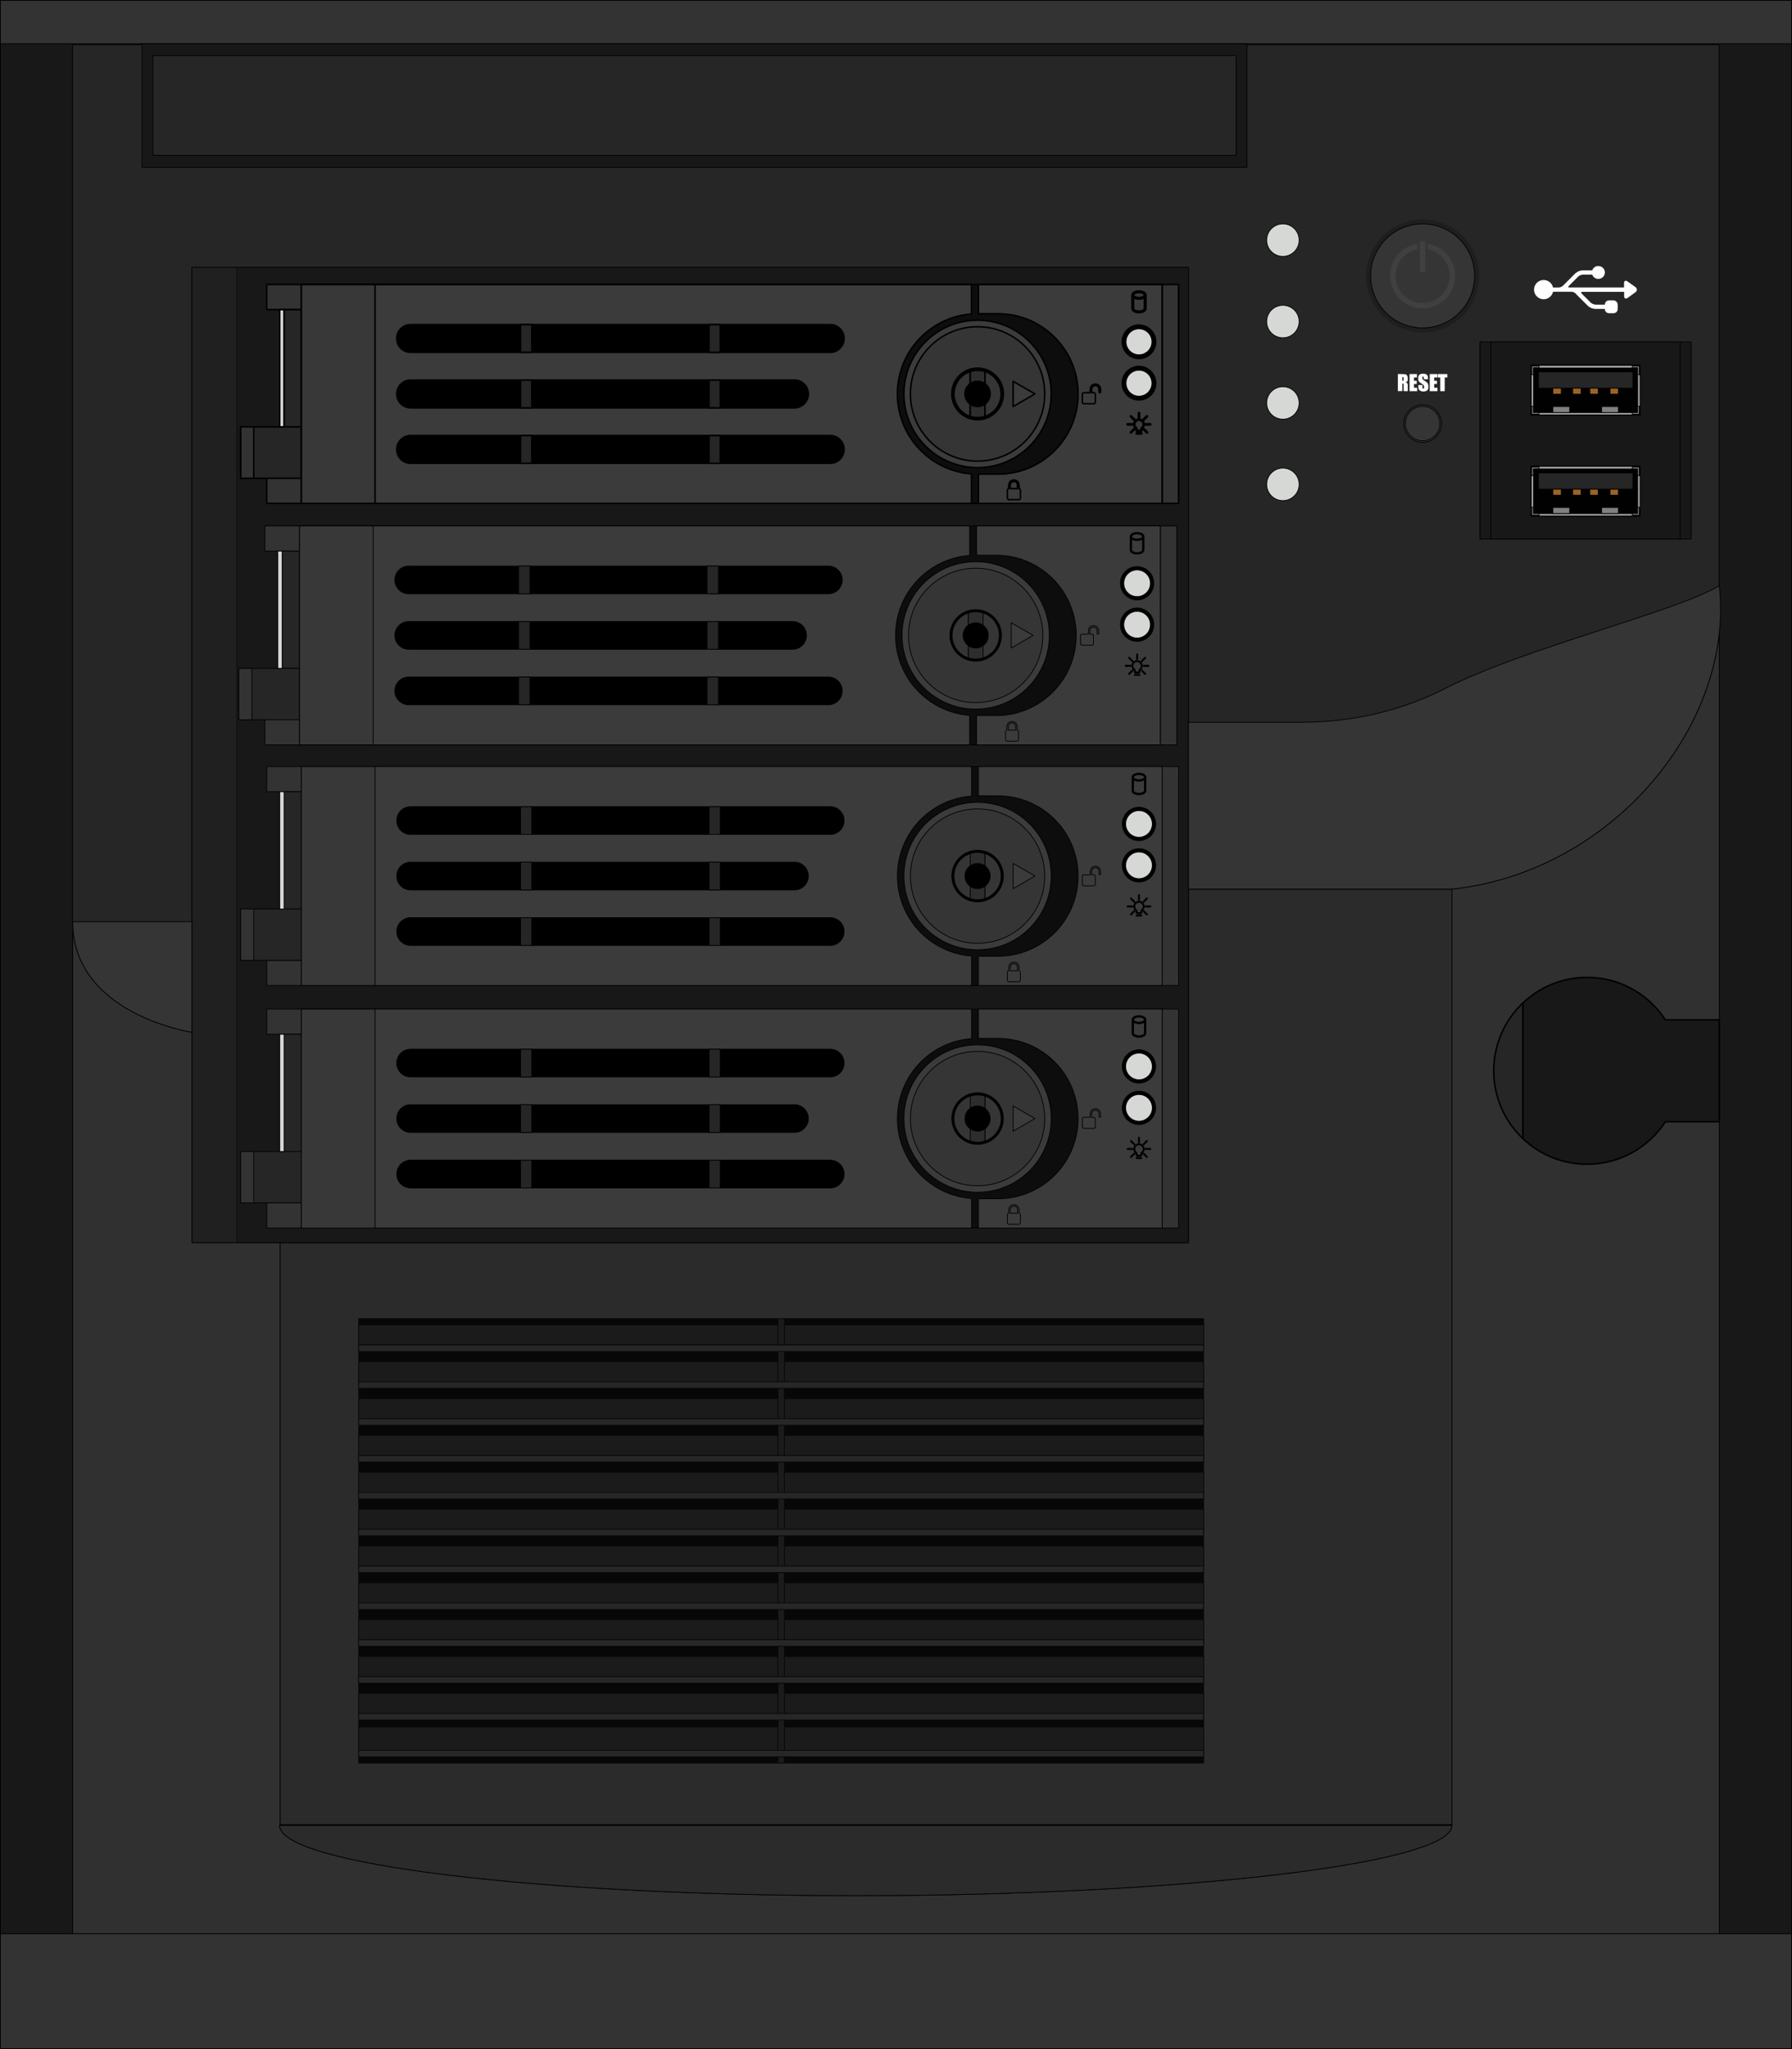 <?xml version="1.0" encoding="UTF-8"?>
<svg id="Mini_E" xmlns="http://www.w3.org/2000/svg" viewBox="0 0 595.53 680.56">
  <rect x="0" y="0" width="595.53" height="680.56" fill="#808080" stroke="none"/>
  <g id="MINI_E_CHASSIS">
    <rect x=".12" y=".12" width="595.28" height="680.31" style="fill: #181818; stroke: #000; stroke-miterlimit: 10; stroke-width: .25px;"/>
    <rect x=".12" y=".12" width="595.28" height="14.4" style="fill: #333; stroke: #000; stroke-miterlimit: 10; stroke-width: .25px;"/>
    <rect x=".12" y="642.28" width="595.28" height="38.16" style="fill: #333; stroke: #000; stroke-miterlimit: 10; stroke-width: .25px;"/>
    <path d="M571.31,14.86v180c-14.25,8.64-64.22,20.49-91,34.09-1.01.51-3.86,1.98-7.93,3.63-15.09,6.14-29.02,7.57-39.31,7.64h-38.16V89.12H63.71v217.34H24.11V14.86h547.2Z" style="fill: #262626; stroke: #000; stroke-linecap: round; stroke-linejoin: round; stroke-width: .25px;"/>
    <path d="M482.52,295.31v310.73H93.06v-193.25h301.9v-117.46h87.4s.11-.01.16-.02Z" style="fill: #2b2b2b; stroke: #000; stroke-miterlimit: 10; stroke-width: .25px;"/>
    <g style="opacity: .83;">
      <rect x="119.2" y="437.99" width="280.8" height="147.6" style="stroke: #000; stroke-miterlimit: 10; stroke-width: .25px;"/>
      <g>
        <rect x="119.2" y="562.45" width="280.8" height="7.76" style="fill: #181818; stroke: #000; stroke-miterlimit: 10; stroke-width: .25px;"/>
        <rect x="119.2" y="573.61" width="280.8" height="7.76" style="fill: #181818; stroke: #000; stroke-miterlimit: 10; stroke-width: .25px;"/>
        <rect x="119.2" y="537.97" width="280.8" height="7.76" style="fill: #181818; stroke: #000; stroke-miterlimit: 10; stroke-width: .25px;"/>
        <rect x="119.2" y="550.21" width="280.8" height="7.76" style="fill: #181818; stroke: #000; stroke-miterlimit: 10; stroke-width: .25px;"/>
        <rect x="119.2" y="525.73" width="280.8" height="7.76" style="fill: #181818; stroke: #000; stroke-miterlimit: 10; stroke-width: .25px;"/>
        <rect x="119.2" y="501.25" width="280.8" height="7.76" style="fill: #181818; stroke: #000; stroke-miterlimit: 10; stroke-width: .25px;"/>
        <rect x="119.2" y="513.49" width="280.8" height="7.76" style="fill: #181818; stroke: #000; stroke-miterlimit: 10; stroke-width: .25px;"/>
        <rect x="119.2" y="489.01" width="280.8" height="7.76" style="fill: #181818; stroke: #000; stroke-miterlimit: 10; stroke-width: .25px;"/>
        <rect x="119.2" y="464.53" width="280.8" height="7.76" style="fill: #181818; stroke: #000; stroke-miterlimit: 10; stroke-width: .25px;"/>
        <rect x="119.2" y="476.77" width="280.8" height="7.76" style="fill: #181818; stroke: #000; stroke-miterlimit: 10; stroke-width: .25px;"/>
        <rect x="119.2" y="440.05" width="280.8" height="7.76" style="fill: #181818; stroke: #000; stroke-miterlimit: 10; stroke-width: .25px;"/>
        <rect x="119.2" y="452.29" width="280.8" height="7.76" style="fill: #181818; stroke: #000; stroke-miterlimit: 10; stroke-width: .25px;"/>
      </g>
      <rect x="185.8" y="510.71" width="147.6" height="2.16" transform="translate(-252.18 771.39) rotate(-90)" style="fill: #181818; stroke: #000; stroke-miterlimit: 10; stroke-width: .25px;"/>
      <g>
        <rect x="119.2" y="581.37" width="280.8" height="2.16" style="fill: #262626; stroke: #000; stroke-miterlimit: 10; stroke-width: .25px;"/>
        <rect x="119.2" y="569.13" width="280.8" height="2.16" style="fill: #262626; stroke: #000; stroke-miterlimit: 10; stroke-width: .25px;"/>
        <rect x="119.2" y="556.89" width="280.8" height="2.16" style="fill: #262626; stroke: #000; stroke-miterlimit: 10; stroke-width: .25px;"/>
        <rect x="119.2" y="556.89" width="280.8" height="2.16" style="fill: #262626; stroke: #000; stroke-miterlimit: 10; stroke-width: .25px;"/>
        <rect x="119.2" y="544.65" width="280.8" height="2.16" style="fill: #262626; stroke: #000; stroke-miterlimit: 10; stroke-width: .25px;"/>
        <rect x="119.2" y="532.41" width="280.8" height="2.16" style="fill: #262626; stroke: #000; stroke-miterlimit: 10; stroke-width: .25px;"/>
        <rect x="119.2" y="520.17" width="280.8" height="2.16" style="fill: #262626; stroke: #000; stroke-miterlimit: 10; stroke-width: .25px;"/>
        <rect x="119.2" y="520.17" width="280.8" height="2.16" style="fill: #262626; stroke: #000; stroke-miterlimit: 10; stroke-width: .25px;"/>
        <rect x="119.2" y="507.93" width="280.8" height="2.16" style="fill: #262626; stroke: #000; stroke-miterlimit: 10; stroke-width: .25px;"/>
        <rect x="119.2" y="495.69" width="280.8" height="2.16" style="fill: #262626; stroke: #000; stroke-miterlimit: 10; stroke-width: .25px;"/>
        <rect x="119.2" y="483.45" width="280.8" height="2.16" style="fill: #262626; stroke: #000; stroke-miterlimit: 10; stroke-width: .25px;"/>
        <rect x="119.2" y="483.45" width="280.8" height="2.16" style="fill: #262626; stroke: #000; stroke-miterlimit: 10; stroke-width: .25px;"/>
        <rect x="119.2" y="471.21" width="280.8" height="2.16" style="fill: #262626; stroke: #000; stroke-miterlimit: 10; stroke-width: .25px;"/>
        <rect x="119.2" y="458.97" width="280.8" height="2.16" style="fill: #262626; stroke: #000; stroke-miterlimit: 10; stroke-width: .25px;"/>
        <rect x="119.2" y="446.73" width="280.8" height="2.16" style="fill: #262626; stroke: #000; stroke-miterlimit: 10; stroke-width: .25px;"/>
        <rect x="119.2" y="446.73" width="280.8" height="2.16" style="fill: #262626; stroke: #000; stroke-miterlimit: 10; stroke-width: .25px;"/>
      </g>
    </g>
    <g>
      <rect x="47.2" y="14.52" width="367.2" height="41.04" style="fill: #181818; stroke: #000; stroke-miterlimit: 10; stroke-width: .25px;"/>
      <rect x="50.8" y="18.48" width="360" height="33.12" style="fill: #262626; stroke: #000; stroke-miterlimit: 10; stroke-width: .25px;"/>
    </g>
    <g>
      <rect x="63.76" y="88.79" width="331.2" height="324" style="fill: #181818; stroke: #000; stroke-miterlimit: 10; stroke-width: .25px;"/>
      <rect x="63.76" y="88.79" width="14.95" height="324" style="fill: #262626; opacity: .62; stroke: #000; stroke-miterlimit: 10; stroke-width: .25px;"/>
    </g>
    <path d="M482.52,295.31v310.73h-.57c-.01.09-.03.17-.05.26h.62c0,12.9-92.08,23.34-197.96,23.34s-191.65-10.44-191.65-23.34h.46c-.03-.09-.05-.17-.07-.26h-.23v-193.25h-29.3v-69.94s-39.6-5.96-39.6-36.72v336.15h547.2V210.19c-4.34,40.96-41.79,80.16-88.84,85.12Z" style="fill: #303030; stroke: #000; stroke-miterlimit: 10; stroke-width: .25px;"/>
    <g>
      <path d="M506.13,333.11v45.11c-5.99-5.66-9.72-13.67-9.72-22.56s3.73-16.89,9.72-22.55Z" style="fill: #262626; stroke: #000; stroke-linecap: round; stroke-linejoin: round; stroke-width: .5px;"/>
      <path d="M571.36,338.75v33.84h-17.91c-5.54,8.49-15.12,14.11-26.01,14.11-8.25,0-15.76-3.22-21.31-8.48v-45.11c5.55-5.25,13.06-8.48,21.31-8.48,10.9,0,20.48,5.62,26.01,14.12h17.91Z" style="fill: #181818; stroke: #000; stroke-miterlimit: 10; stroke-width: .5px;"/>
    </g>
    <path d="M571.36,210.19c-4.34,41.01-41.88,80.25-89,85.14h-87.4v-55.44h38.16c10.29-.07,24.22-1.5,39.31-7.64,4.07-1.65,6.92-3.12,7.93-3.63,26.78-13.6,76.75-25.45,91-34.09.57,5.21.56,10.45,0,15.66Z" style="fill: #353535; stroke: #000; stroke-miterlimit: 10; stroke-width: .25px;"/>
    <path d="M63.76,306.13v36.72s-39.6-5.96-39.6-36.72h39.6Z" style="fill: #353535; stroke: #000; stroke-miterlimit: 10; stroke-width: .25px;"/>
    <path d="M92.91,606.3h389.61c0,12.9-92.08,23.34-197.96,23.34s-191.65-10.44-191.65-23.34Z" style="fill: #2b2b2b; stroke: #000; stroke-miterlimit: 10; stroke-width: .25px;"/>
    <g>
      <g>
        <rect x="494.17" y="111.2" width="65.47" height="70.2" transform="translate(673.21 -380.6) rotate(90)" style="fill: #181818; stroke: #000; stroke-miterlimit: 10; stroke-width: .25px;"/>
        <path d="M541.04,93.6l2.49,1.78c.46.3.58.92.28,1.38-.07.11-.17.2-.27.28h0s-2.61,1.9-2.61,1.9c-.59.47-1.19.24-1.19-.59v-1.42s-13.99,0-13.99,0c-.36,0-.36.36-.11.59l2.96,2.96c.48.44,1.12.71,1.82.71h.08s0,0,0,0h2.84s0-.06,0-.06c0-.75.61-1.36,1.36-1.36h.06s0,0,0,0h1.42c.78.01,1.41.64,1.42,1.42v1.42s0,.06,0,.06c0,.75-.61,1.36-1.36,1.36h-.06s0,0,0,0h-1.43c-.75.03-1.39-.55-1.42-1.3,0-.02,0-.04,0-.06v-.06s0,0,0,0h-2.84s-.15,0-.15,0c-1.1,0-2.1-.45-2.82-1.19h0s-3.68-3.68-3.68-3.68c-.44-.6-1.17-.91-1.91-.83h0s-5.81,0-5.81,0c-.39,1.72-2.11,2.8-3.83,2.41-1.72-.39-2.8-2.11-2.41-3.83.39-1.72,2.11-2.8,3.83-2.41,1.19.27,2.12,1.2,2.4,2.39v.02s1.54,0,1.54,0c.77.08,1.52-.23,2.01-.83h0s3.68-3.68,3.68-3.68c.74-.76,1.75-1.19,2.81-1.19h.03s0,0,0,0h2.97c.28-.83,1.05-1.42,1.96-1.42h.1c1.18,0,2.13.96,2.13,2.13s-.96,2.13-2.13,2.13h-.05s0,0,0,0h-.05c-.91,0-1.69-.59-1.96-1.41h0s-2.96-.01-2.96-.01c-.75,0-1.42.32-1.89.83h0s-2.96,2.96-2.96,2.96c-.24.24-.24.47.11.47h18.26s0-1.42,0-1.42c0-.82.59-1.06,1.3-.47h0Z" style="fill: #fff;"/>
        <rect x="494.17" y="114.82" width="65.47" height="62.96" transform="translate(673.21 -380.6) rotate(90)" style="fill: #181818; stroke: #000; stroke-miterlimit: 10; stroke-width: .25px;"/>
      </g>
      <g>
        <rect x="508.75" y="121.23" width="36.3" height="16.7" style="fill: #010101; stroke: #000; stroke-linecap: round; stroke-linejoin: round; stroke-width: .25px;"/>
        <g>
          <rect x="509.65" y="122.23" width="34.7" height="14.9" style="fill: #010101; stroke: #000; stroke-linecap: round; stroke-linejoin: round; stroke-width: .25px;"/>
          <path d="M544.75,121.63v15.9h-35.7v-15.9h35.7ZM509.55,137.03h34.7v-14.9h-34.7v14.9Z" style="fill: #a1a3a1; stroke: #000; stroke-linecap: round; stroke-linejoin: round; stroke-width: .25px;"/>
          <rect x="508.85" y="124.43" width=".8" height="10.5" style="fill: #a1a3a1; stroke: #000; stroke-linecap: round; stroke-linejoin: round; stroke-width: .25px;"/>
          <rect x="511.45" y="121.33" width="31" height=".9" style="fill: #a1a3a1; stroke: #000; stroke-linecap: round; stroke-linejoin: round; stroke-width: .25px;"/>
          <rect x="544.25" y="124.43" width=".8" height="10.5" style="fill: #a1a3a1; stroke: #000; stroke-linecap: round; stroke-linejoin: round; stroke-width: .25px;"/>
          <rect x="511.45" y="137.03" width="31" height=".8" style="fill: #a1a3a1; stroke: #000; stroke-linecap: round; stroke-linejoin: round; stroke-width: .25px;"/>
          <g>
            <rect x="511.25" y="123.53" width="31.4" height="5.4" style="fill: #262626; stroke: #000; stroke-linecap: round; stroke-linejoin: round; stroke-width: .25px;"/>
            <g>
              <rect x="532.25" y="135.03" width="5.6" height="2" style="fill: #7f8080; stroke: #000; stroke-linecap: round; stroke-linejoin: round; stroke-width: .25px;"/>
              <rect x="516.05" y="135.03" width="5.6" height="2" style="fill: #7f8080; stroke: #000; stroke-linecap: round; stroke-linejoin: round; stroke-width: .25px;"/>
              <rect x="535.05" y="128.93" width="2.8" height="2" style="fill: #9b6327; stroke: #000; stroke-linecap: round; stroke-linejoin: round; stroke-width: .25px;"/>
              <rect x="516.05" y="128.93" width="2.8" height="2" style="fill: #9b6327; stroke: #000; stroke-linecap: round; stroke-linejoin: round; stroke-width: .25px;"/>
              <rect x="528.35" y="128.93" width="2.8" height="2" style="fill: #9b6327; stroke: #000; stroke-linecap: round; stroke-linejoin: round; stroke-width: .25px;"/>
              <rect x="522.65" y="128.93" width="2.8" height="2" style="fill: #9b6327; stroke: #000; stroke-linecap: round; stroke-linejoin: round; stroke-width: .25px;"/>
            </g>
          </g>
        </g>
      </g>
      <g>
        <rect x="508.75" y="154.78" width="36.3" height="16.7" style="fill: #010101; stroke: #000; stroke-linecap: round; stroke-linejoin: round; stroke-width: .25px;"/>
        <g>
          <rect x="509.65" y="155.78" width="34.7" height="14.9" style="fill: #010101; stroke: #000; stroke-linecap: round; stroke-linejoin: round; stroke-width: .25px;"/>
          <path d="M544.75,155.18v15.9h-35.7v-15.9h35.7ZM509.55,170.58h34.7v-14.9h-34.7v14.9Z" style="fill: #a1a3a1; stroke: #000; stroke-linecap: round; stroke-linejoin: round; stroke-width: .25px;"/>
          <rect x="508.85" y="157.98" width=".8" height="10.5" style="fill: #a1a3a1; stroke: #000; stroke-linecap: round; stroke-linejoin: round; stroke-width: .25px;"/>
          <rect x="511.45" y="154.88" width="31" height=".9" style="fill: #a1a3a1; stroke: #000; stroke-linecap: round; stroke-linejoin: round; stroke-width: .25px;"/>
          <rect x="544.25" y="157.98" width=".8" height="10.5" style="fill: #a1a3a1; stroke: #000; stroke-linecap: round; stroke-linejoin: round; stroke-width: .25px;"/>
          <rect x="511.45" y="170.58" width="31" height=".8" style="fill: #a1a3a1; stroke: #000; stroke-linecap: round; stroke-linejoin: round; stroke-width: .25px;"/>
          <g>
            <rect x="511.25" y="157.08" width="31.4" height="5.4" style="fill: #262626; stroke: #000; stroke-linecap: round; stroke-linejoin: round; stroke-width: .25px;"/>
            <g>
              <rect x="532.25" y="168.58" width="5.6" height="2" style="fill: #7f8080; stroke: #000; stroke-linecap: round; stroke-linejoin: round; stroke-width: .25px;"/>
              <rect x="516.05" y="168.58" width="5.6" height="2" style="fill: #7f8080; stroke: #000; stroke-linecap: round; stroke-linejoin: round; stroke-width: .25px;"/>
              <rect x="535.05" y="162.48" width="2.8" height="2" style="fill: #9b6327; stroke: #000; stroke-linecap: round; stroke-linejoin: round; stroke-width: .25px;"/>
              <rect x="516.05" y="162.48" width="2.8" height="2" style="fill: #9b6327; stroke: #000; stroke-linecap: round; stroke-linejoin: round; stroke-width: .25px;"/>
              <rect x="528.35" y="162.48" width="2.8" height="2" style="fill: #9b6327; stroke: #000; stroke-linecap: round; stroke-linejoin: round; stroke-width: .25px;"/>
              <rect x="522.65" y="162.48" width="2.8" height="2" style="fill: #9b6327; stroke: #000; stroke-linecap: round; stroke-linejoin: round; stroke-width: .25px;"/>
            </g>
          </g>
        </g>
      </g>
    </g>
    <g>
      <circle cx="472.78" cy="91.64" r="18.79" style="fill: #1e1e1e;"/>
      <circle cx="472.78" cy="91.64" r="17.28" style="fill: #353535; stroke: #000; stroke-linecap: round; stroke-linejoin: round; stroke-width: .25px;"/>
      <g>
        <path d="M483.58,91.63c0,5.97-4.84,10.8-10.8,10.8s-10.8-4.83-10.8-10.8c0-5.35,3.89-9.8,9-10.65v1.83c-4.11.83-7.2,4.47-7.2,8.82,0,4.97,4.03,9,9,9s9-4.03,9-9c0-4.35-3.09-7.99-7.2-8.82v-1.83c5.11.86,9,5.3,9,10.65Z" style="fill: #40403f;"/>
        <rect x="471.88" y="80.12" width="1.8" height="10.29" style="fill: #40403f;"/>
      </g>
    </g>
    <g>
      <g>
        <circle cx="472.78" cy="140.68" r="6.25" style="fill: #353535; stroke: #000; stroke-linecap: round; stroke-linejoin: round; stroke-width: .25px;"/>
        <circle cx="472.78" cy="140.68" r="5.74" style="fill: #353535; stroke: #000; stroke-linecap: round; stroke-linejoin: round; stroke-width: .25px;"/>
      </g>
      <g>
        <path d="M464.55,124.24h1.05c.7,0,1.17.03,1.42.08s.45.19.6.41.23.57.23,1.06c0,.44-.06.74-.17.89s-.33.24-.65.27c.29.07.49.17.59.29s.16.23.19.34.04.38.04.84v1.5h-1.37v-1.89c0-.3-.02-.49-.07-.57s-.17-.11-.38-.11v2.56h-1.48v-5.69ZM466.03,125.21v1.26c.17,0,.28-.02.35-.07s.1-.19.1-.44v-.31c0-.18-.03-.3-.1-.35s-.18-.08-.35-.08Z" style="fill: #fff;"/>
        <path d="M468.42,124.24h2.47v1.14h-.99v1.08h.92v1.08h-.92v1.25h1.09v1.14h-2.56v-5.69Z" style="fill: #fff;"/>
        <path d="M474.55,125.96h-1.37v-.42c0-.2-.02-.32-.05-.38s-.09-.08-.18-.08c-.09,0-.16.04-.2.11-.05.07-.07.18-.07.33,0,.19.03.33.08.43.05.1.19.21.42.35.66.39,1.07.71,1.24.96s.26.65.26,1.21c0,.41-.05.7-.14.9s-.28.35-.55.48-.59.19-.95.19c-.4,0-.73-.07-1.01-.22s-.46-.34-.55-.57-.13-.56-.13-.99v-.37h1.37v.69c0,.21.02.35.06.41s.11.09.21.09.17-.04.22-.12.07-.19.07-.34c0-.33-.05-.55-.14-.66-.09-.1-.32-.28-.69-.52-.37-.24-.61-.42-.73-.53s-.22-.26-.3-.46-.12-.44-.12-.74c0-.44.06-.75.17-.96s.29-.36.54-.47.55-.17.9-.17c.38,0,.71.06.98.19s.45.28.54.47.13.51.13.96v.22Z" style="fill: #fff;"/>
        <path d="M475.13,124.24h2.47v1.14h-.99v1.08h.92v1.08h-.92v1.25h1.09v1.14h-2.56v-5.69Z" style="fill: #fff;"/>
        <path d="M481,124.24v1.14h-.88v4.55h-1.48v-4.55h-.87v-1.14h3.23Z" style="fill: #fff;"/>
      </g>
    </g>
    <g>
      <circle cx="426.34" cy="79.76" r="5.4" style="fill: #d6d8d6; stroke: #000; stroke-miterlimit: 10; stroke-width: .25px;"/>
      <circle cx="426.34" cy="106.8" r="5.4" style="fill: #d6d8d6; stroke: #000; stroke-miterlimit: 10; stroke-width: .25px;"/>
      <circle cx="426.34" cy="133.84" r="5.4" style="fill: #d6d8d6; stroke: #000; stroke-miterlimit: 10; stroke-width: .25px;"/>
      <circle cx="426.34" cy="160.88" r="5.4" style="fill: #d6d8d6; stroke: #000; stroke-miterlimit: 10; stroke-width: .25px;"/>
    </g>
  </g>
  <g id="MINI_E_DRIVES">
    <g id="DRIVE_CAGE_3">
      <rect x="100.16" y="335.17" width="286.06" height="72.72" style="fill: #0d0d0d; stroke: #000; stroke-linecap: round; stroke-linejoin: round; stroke-width: .25px;"/>
      <rect x="386.21" y="335.17" width="5.47" height="72.72" transform="translate(777.9 743.06) rotate(180)" style="fill: #333; stroke: #000; stroke-linecap: round; stroke-linejoin: round; stroke-width: .25px;"/>
      <rect x="88.64" y="335.17" width="11.52" height="8.35" transform="translate(188.79 678.69) rotate(180)" style="fill: #333; stroke: #000; stroke-linecap: round; stroke-linejoin: round; stroke-width: .25px;"/>
      <rect x="88.64" y="399.54" width="11.52" height="8.35" transform="translate(188.79 807.42) rotate(180)" style="fill: #333; stroke: #000; stroke-linecap: round; stroke-linejoin: round; stroke-width: .25px;"/>
      <rect x="94.4" y="343.52" width="5.76" height="38.95" transform="translate(194.55 725.99) rotate(180)" style="fill: #262626; stroke: #000; stroke-linecap: round; stroke-linejoin: round; stroke-width: .25px;"/>
      <rect x="80" y="382.47" width="20.16" height="17.06" transform="translate(180.15 782.01) rotate(180)" style="fill: #262626; stroke: #000; stroke-linecap: round; stroke-linejoin: round; stroke-width: .25px;"/>
      <rect x="80" y="382.47" width="4.32" height="17.06" transform="translate(164.31 782.01) rotate(180)" style="fill: #333; stroke: #000; stroke-linecap: round; stroke-linejoin: round; stroke-width: .25px;"/>
      <rect x="92.96" y="343.52" width="1.44" height="38.95" style="fill: #d8d8d8; stroke: #000; stroke-linecap: round; stroke-linejoin: round; stroke-width: .25px;"/>
      <path d="M306.03,352.69c-4.82,4.83-7.8,11.49-7.8,18.84,0,14.03,10.86,25.53,24.63,26.56v9.8H100.16v-72.72h222.7v9.8c-6.55.48-12.44,3.34-16.83,7.72Z" style="fill: #3a3b3a; stroke: #000; stroke-linecap: round; stroke-linejoin: round; stroke-width: .25px;"/>
      <rect x="100.16" y="335.17" width="24.48" height="72.72" style="fill: #383838; stroke: #000; stroke-linecap: round; stroke-linejoin: round; stroke-width: .25px;"/>
      <g>
        <g>
          <path d="M268.64,371.53c0,1.27-.52,2.42-1.35,3.26-.83.83-1.99,1.35-3.26,1.35h-127.58c-2.55,0-4.61-2.07-4.61-4.61,0-1.27.52-2.42,1.35-3.26.83-.83,1.99-1.35,3.26-1.35h127.58c2.55,0,4.61,2.07,4.61,4.61Z" style="stroke: #000; stroke-linecap: round; stroke-linejoin: round; stroke-width: .25px;"/>
          <path d="M280.52,389.96c0,1.28-.52,2.43-1.35,3.26-.83.84-1.99,1.35-3.26,1.35h-139.46c-2.55,0-4.61-2.06-4.61-4.61,0-1.27.52-2.42,1.35-3.26.83-.83,1.99-1.35,3.26-1.35h139.46c2.55,0,4.61,2.07,4.61,4.61Z" style="stroke: #000; stroke-linecap: round; stroke-linejoin: round; stroke-width: .25px;"/>
          <path d="M280.52,353.1c0,1.27-.52,2.42-1.35,3.26-.83.83-1.99,1.35-3.26,1.35h-139.46c-2.55,0-4.61-2.07-4.61-4.61,0-1.28.52-2.43,1.35-3.26.83-.84,1.99-1.35,3.26-1.35h139.46c2.55,0,4.61,2.06,4.61,4.61Z" style="stroke: #000; stroke-linecap: round; stroke-linejoin: round; stroke-width: .25px;"/>
        </g>
        <g>
          <rect x="172.99" y="348.49" width="3.74" height="9.22" style="fill: #262626; stroke: #000; stroke-linecap: round; stroke-linejoin: round; stroke-width: .25px;"/>
          <rect x="172.99" y="366.92" width="3.74" height="9.22" style="fill: #262626; stroke: #000; stroke-linecap: round; stroke-linejoin: round; stroke-width: .25px;"/>
          <rect x="172.99" y="385.35" width="3.74" height="9.22" style="fill: #262626; stroke: #000; stroke-linecap: round; stroke-linejoin: round; stroke-width: .25px;"/>
          <rect x="235.63" y="348.49" width="3.74" height="9.22" style="fill: #262626; stroke: #000; stroke-linecap: round; stroke-linejoin: round; stroke-width: .25px;"/>
          <rect x="235.63" y="366.92" width="3.74" height="9.22" style="fill: #262626; stroke: #000; stroke-linecap: round; stroke-linejoin: round; stroke-width: .25px;"/>
          <rect x="235.63" y="385.35" width="3.74" height="9.22" style="fill: #262626; stroke: #000; stroke-linecap: round; stroke-linejoin: round; stroke-width: .25px;"/>
        </g>
      </g>
      <g>
        <circle cx="324.87" cy="371.53" r="24.48" style="fill: #3a3b3a; stroke: #000; stroke-linecap: round; stroke-linejoin: round; stroke-width: .25px;"/>
        <circle cx="324.87" cy="371.53" r="22.32" style="fill: #353535; stroke: #000; stroke-linecap: round; stroke-linejoin: round; stroke-width: .25px;"/>
        <circle cx="324.87" cy="371.53" r="8.57" style="stroke: #000; stroke-linecap: round; stroke-linejoin: round; stroke-width: .25px;"/>
        <path d="M322.43,364.07v14.92c-3.14-1.03-5.4-3.98-5.4-7.46s2.26-6.44,5.4-7.46Z" style="fill: #353535; stroke: #000; stroke-linecap: round; stroke-linejoin: round; stroke-width: .25px;"/>
        <path d="M332.72,371.53c0,3.48-2.26,6.43-5.4,7.46v-14.92c3.14,1.03,5.4,3.98,5.4,7.46Z" style="fill: #353535; stroke: #000; stroke-linecap: round; stroke-linejoin: round; stroke-width: .25px;"/>
        <path d="M327.32,364.07v14.92c-.77.25-1.59.39-2.45.39s-1.68-.14-2.44-.39v-14.92c.76-.25,1.59-.39,2.44-.39s1.68.14,2.45.39Z" style="fill: #2d2d2d; stroke: #000; stroke-linecap: round; stroke-linejoin: round; stroke-width: .25px;"/>
        <circle cx="324.87" cy="371.53" r="4.18" style="stroke: #000; stroke-linecap: round; stroke-linejoin: round; stroke-width: .25px;"/>
        <polygon points="343.94 371.53 336.69 367.34 336.69 375.72 343.94 371.53" style="fill: #3a3b3a; stroke: #000; stroke-linecap: round; stroke-linejoin: round; stroke-width: .25px;"/>
      </g>
      <g>
        <path d="M386.22,335.17v72.72h-61.06v-9.72h6.48c7.36,0,14.02-2.98,18.84-7.8,4.82-4.83,7.8-11.49,7.8-18.84,0-14.71-11.93-26.64-26.64-26.64h-6.48v-9.72h61.06Z" style="fill: #3a3b3a; stroke: #000; stroke-linecap: round; stroke-linejoin: round; stroke-width: .25px;"/>
        <path d="M365.74,370.15v.66c0,.21-.11.3-.25.3s-.25-.09-.25-.32v-.7c0-.89-.57-1.35-1.22-1.35s-1.22.46-1.22,1.35v1.04h.66c.38,0,.55.21.55.63v2.4c0,.43-.19.63-.6.63h-3.11c-.42,0-.61-.2-.61-.63v-2.4c0-.44.19-.64.61-.64h2.01v-.97c0-1.28.84-1.88,1.71-1.88s1.72.6,1.72,1.88Z" style="fill: #3a3b3a; stroke: #000; stroke-linecap: round; stroke-linejoin: round; stroke-width: .25px;"/>
        <path d="M338.66,402.99v-.99c0-1.28-.85-1.88-1.72-1.88s-1.71.6-1.71,1.88v.98c-.31.05-.45.25-.45.63v2.4c0,.44.19.63.61.63h3.11c.41,0,.6-.19.6-.63v-2.4c0-.38-.14-.58-.44-.62ZM335.72,402.97v-1.04c0-.88.57-1.34,1.22-1.34s1.22.46,1.22,1.34v1.05h-.26s-2.18-.01-2.18-.01Z" style="fill: #3a3b3a; stroke: #000; stroke-linecap: round; stroke-linejoin: round; stroke-width: .25px;"/>
        <g>
          <g>
            <g>
              <circle cx="378.51" cy="354.21" r="5.54" style="stroke: #000; stroke-linecap: round; stroke-linejoin: round; stroke-width: .25px;"/>
              <circle cx="378.51" cy="354.21" r="4.43" style="fill: #d6d8d6; stroke: #000; stroke-linecap: round; stroke-linejoin: round; stroke-width: .25px;"/>
            </g>
            <g>
              <circle cx="378.51" cy="367.97" r="5.54" style="stroke: #000; stroke-linecap: round; stroke-linejoin: round; stroke-width: .25px;"/>
              <circle cx="378.51" cy="367.97" r="4.43" style="fill: #d6d8d6; stroke: #000; stroke-linecap: round; stroke-linejoin: round; stroke-width: .25px;"/>
            </g>
          </g>
          <path d="M378.51,337.33c-1.3,0-2.31.59-2.31,1.35v4.5c0,.76,1.02,1.35,2.31,1.35s2.31-.59,2.31-1.35v-4.5c0-.76-1.02-1.35-2.31-1.35h0ZM378.51,337.84c1.06,0,1.8.44,1.8.84s-.74.84-1.8.84-1.8-.44-1.8-.84.74-.84,1.8-.84h0ZM378.51,344.01c-1.06,0-1.8-.44-1.8-.84v-3.64c.42.3,1.06.49,1.8.49s1.38-.19,1.8-.49v3.64c0,.4-.74.84-1.8.84h0Z" style="stroke: #000; stroke-miterlimit: 10; stroke-width: .25px;"/>
          <g>
            <path d="M378.51,380.26c-.76,0-1.38.62-1.38,1.38,0,.45.22.86.58,1.12.12.09.21.23.21.39v.45s.03.07.07.07h1.05s.07-.03.07-.07v-.45c0-.17.09-.31.21-.39.62-.44.76-1.3.32-1.92-.26-.36-.68-.58-1.12-.58M376.74,381.64c0-.98.79-1.77,1.77-1.77.98,0,1.77.79,1.77,1.77,0,.57-.28,1.11-.74,1.44-.03.02-.04.05-.04.07v.45c0,.25-.21.46-.46.46h-1.05c-.25,0-.46-.21-.46-.46v-.45s-.01-.05-.04-.07c-.47-.33-.74-.87-.74-1.44M377.53,384.65c0-.11.09-.2.2-.2h1.57c.11,0,.2.09.2.2s-.09.2-.2.2h-1.57c-.11,0-.2-.09-.2-.2" style="fill: #010101; fill-rule: evenodd; stroke: #000; stroke-miterlimit: 10; stroke-width: .25px;"/>
            <path d="M378.51,377.65c.11,0,.2.09.2.2v1.57c0,.11-.09.2-.2.2s-.2-.09-.2-.2v-1.57c0-.11.09-.2.2-.2" style="fill: #010101; fill-rule: evenodd; stroke: #000; stroke-miterlimit: 10; stroke-width: .25px;"/>
            <g>
              <path d="M374.53,381.63c0-.11.09-.2.2-.2h1.57c.11,0,.2.09.2.2s-.09.2-.2.2h-1.57c-.11,0-.2-.09-.2-.2" style="fill: #010101; fill-rule: evenodd; stroke: #000; stroke-miterlimit: 10; stroke-width: .25px;"/>
              <path d="M382.49,381.63c0-.11-.09-.2-.2-.2h-1.57c-.11,0-.2.09-.2.2s.09.2.2.2h1.57c.11,0,.2-.09.2-.2" style="fill: #010101; fill-rule: evenodd; stroke: #000; stroke-miterlimit: 10; stroke-width: .25px;"/>
            </g>
            <g>
              <path d="M375.69,378.82c.08-.08.2-.08.28,0l1.11,1.11c.08.08.08.2,0,.28s-.2.08-.28,0l-1.11-1.11c-.08-.08-.08-.2,0-.28" style="fill: #010101; fill-rule: evenodd; stroke: #000; stroke-miterlimit: 10; stroke-width: .25px;"/>
              <path d="M381.32,384.45c.08-.08.08-.2,0-.28l-1.11-1.11c-.08-.08-.2-.08-.28,0s-.08.2,0,.28l1.11,1.11c.08.08.2.08.28,0" style="fill: #010101; fill-rule: evenodd; stroke: #000; stroke-miterlimit: 10; stroke-width: .25px;"/>
            </g>
            <g>
              <path d="M381.32,378.82c-.08-.08-.2-.08-.28,0l-1.11,1.11c-.08.08-.08.2,0,.28s.2.08.28,0l1.11-1.11c.08-.08.08-.2,0-.28" style="fill: #010101; fill-rule: evenodd; stroke: #000; stroke-miterlimit: 10; stroke-width: .25px;"/>
              <path d="M375.69,384.45c-.08-.08-.08-.2,0-.28l1.11-1.11c.08-.08.2-.08.28,0s.08.2,0,.28l-1.11,1.11c-.08.08-.2.08-.28,0" style="fill: #010101; fill-rule: evenodd; stroke: #000; stroke-miterlimit: 10; stroke-width: .25px;"/>
            </g>
          </g>
        </g>
      </g>
    </g>
    <g id="DRIVE_CAGE_2">
      <rect x="100.16" y="254.62" width="286.06" height="72.72" style="fill: #0d0d0d; stroke: #000; stroke-linecap: round; stroke-linejoin: round; stroke-width: .25px;"/>
      <rect x="386.21" y="254.62" width="5.47" height="72.72" transform="translate(777.9 581.96) rotate(180)" style="fill: #333; stroke: #000; stroke-linecap: round; stroke-linejoin: round; stroke-width: .25px;"/>
      <rect x="88.64" y="254.62" width="11.52" height="8.35" transform="translate(188.79 517.59) rotate(180)" style="fill: #333; stroke: #000; stroke-linecap: round; stroke-linejoin: round; stroke-width: .25px;"/>
      <rect x="88.64" y="318.99" width="11.52" height="8.35" transform="translate(188.79 646.33) rotate(180)" style="fill: #333; stroke: #000; stroke-linecap: round; stroke-linejoin: round; stroke-width: .25px;"/>
      <rect x="94.4" y="262.97" width="5.76" height="38.95" transform="translate(194.55 564.9) rotate(180)" style="fill: #262626; stroke: #000; stroke-linecap: round; stroke-linejoin: round; stroke-width: .25px;"/>
      <rect x="80" y="301.93" width="20.16" height="17.06" transform="translate(180.15 620.91) rotate(180)" style="fill: #262626; stroke: #000; stroke-linecap: round; stroke-linejoin: round; stroke-width: .25px;"/>
      <rect x="80" y="301.93" width="4.32" height="17.06" transform="translate(164.31 620.91) rotate(180)" style="fill: #333; stroke: #000; stroke-linecap: round; stroke-linejoin: round; stroke-width: .25px;"/>
      <rect x="92.96" y="262.97" width="1.44" height="38.95" style="fill: #d8d8d8; stroke: #000; stroke-linecap: round; stroke-linejoin: round; stroke-width: .25px;"/>
      <path d="M306.03,272.14c-4.82,4.83-7.8,11.49-7.8,18.84,0,14.03,10.86,25.53,24.63,26.56v9.8H100.16v-72.72h222.7v9.8c-6.55.48-12.44,3.34-16.83,7.72Z" style="fill: #3a3b3a; stroke: #000; stroke-linecap: round; stroke-linejoin: round; stroke-width: .25px;"/>
      <rect x="100.16" y="254.62" width="24.48" height="72.72" style="fill: #383838; stroke: #000; stroke-linecap: round; stroke-linejoin: round; stroke-width: .25px;"/>
      <g>
        <g>
          <path d="M268.64,290.98c0,1.27-.52,2.42-1.35,3.26-.83.83-1.99,1.35-3.26,1.35h-127.58c-2.55,0-4.61-2.07-4.61-4.61,0-1.27.52-2.42,1.35-3.26.83-.83,1.99-1.35,3.26-1.35h127.58c2.55,0,4.61,2.07,4.61,4.61Z" style="stroke: #000; stroke-linecap: round; stroke-linejoin: round; stroke-width: .25px;"/>
          <path d="M280.52,309.41c0,1.28-.52,2.43-1.35,3.26-.83.84-1.99,1.35-3.26,1.35h-139.46c-2.55,0-4.61-2.06-4.61-4.61,0-1.27.52-2.42,1.35-3.26.83-.83,1.99-1.35,3.26-1.35h139.46c2.55,0,4.61,2.07,4.61,4.61Z" style="stroke: #000; stroke-linecap: round; stroke-linejoin: round; stroke-width: .25px;"/>
          <path d="M280.52,272.55c0,1.27-.52,2.42-1.35,3.26-.83.83-1.99,1.35-3.26,1.35h-139.46c-2.55,0-4.61-2.07-4.61-4.61,0-1.28.52-2.43,1.35-3.26.83-.84,1.99-1.35,3.26-1.35h139.46c2.55,0,4.61,2.06,4.61,4.61Z" style="stroke: #000; stroke-linecap: round; stroke-linejoin: round; stroke-width: .25px;"/>
        </g>
        <g>
          <rect x="172.99" y="267.94" width="3.74" height="9.22" style="fill: #262626; stroke: #000; stroke-linecap: round; stroke-linejoin: round; stroke-width: .25px;"/>
          <rect x="172.99" y="286.37" width="3.74" height="9.22" style="fill: #262626; stroke: #000; stroke-linecap: round; stroke-linejoin: round; stroke-width: .25px;"/>
          <rect x="172.99" y="304.8" width="3.74" height="9.22" style="fill: #262626; stroke: #000; stroke-linecap: round; stroke-linejoin: round; stroke-width: .25px;"/>
          <rect x="235.63" y="267.94" width="3.74" height="9.22" style="fill: #262626; stroke: #000; stroke-linecap: round; stroke-linejoin: round; stroke-width: .25px;"/>
          <rect x="235.63" y="286.37" width="3.74" height="9.22" style="fill: #262626; stroke: #000; stroke-linecap: round; stroke-linejoin: round; stroke-width: .25px;"/>
          <rect x="235.63" y="304.8" width="3.74" height="9.22" style="fill: #262626; stroke: #000; stroke-linecap: round; stroke-linejoin: round; stroke-width: .25px;"/>
        </g>
      </g>
      <g>
        <circle cx="324.87" cy="290.98" r="24.48" style="fill: #3a3b3a; stroke: #000; stroke-linecap: round; stroke-linejoin: round; stroke-width: .25px;"/>
        <circle cx="324.87" cy="290.98" r="22.32" style="fill: #353535; stroke: #000; stroke-linecap: round; stroke-linejoin: round; stroke-width: .25px;"/>
        <circle cx="324.87" cy="290.98" r="8.57" style="stroke: #000; stroke-linecap: round; stroke-linejoin: round; stroke-width: .25px;"/>
        <path d="M322.43,283.52v14.92c-3.14-1.03-5.4-3.98-5.4-7.46s2.26-6.44,5.4-7.46Z" style="fill: #353535; stroke: #000; stroke-linecap: round; stroke-linejoin: round; stroke-width: .25px;"/>
        <path d="M332.72,290.98c0,3.48-2.26,6.43-5.4,7.46v-14.92c3.14,1.03,5.4,3.98,5.4,7.46Z" style="fill: #353535; stroke: #000; stroke-linecap: round; stroke-linejoin: round; stroke-width: .25px;"/>
        <path d="M327.32,283.52v14.92c-.77.25-1.59.39-2.45.39s-1.68-.14-2.44-.39v-14.92c.76-.25,1.59-.39,2.44-.39s1.68.14,2.45.39Z" style="fill: #2d2d2d; stroke: #000; stroke-linecap: round; stroke-linejoin: round; stroke-width: .25px;"/>
        <circle cx="324.87" cy="290.98" r="4.18" style="stroke: #000; stroke-linecap: round; stroke-linejoin: round; stroke-width: .25px;"/>
        <polygon points="343.94 290.98 336.69 286.79 336.69 295.17 343.94 290.98" style="fill: #3a3b3a; stroke: #000; stroke-linecap: round; stroke-linejoin: round; stroke-width: .25px;"/>
      </g>
      <g>
        <path d="M386.22,254.62v72.72h-61.06v-9.72h6.48c7.36,0,14.02-2.98,18.84-7.8,4.82-4.83,7.8-11.49,7.8-18.84,0-14.71-11.93-26.64-26.64-26.64h-6.48v-9.72h61.06Z" style="fill: #3a3b3a; stroke: #000; stroke-linecap: round; stroke-linejoin: round; stroke-width: .25px;"/>
        <path d="M365.74,289.6v.66c0,.21-.11.3-.25.3s-.25-.09-.25-.32v-.7c0-.89-.57-1.35-1.22-1.35s-1.22.46-1.22,1.35v1.04h.66c.38,0,.55.21.55.63v2.4c0,.43-.19.63-.6.63h-3.11c-.42,0-.61-.2-.61-.63v-2.4c0-.44.19-.64.61-.64h2.01v-.97c0-1.28.84-1.88,1.71-1.88s1.72.6,1.72,1.88Z" style="fill: #3a3b3a; stroke: #000; stroke-linecap: round; stroke-linejoin: round; stroke-width: .25px;"/>
        <path d="M338.66,322.45v-.99c0-1.28-.85-1.88-1.72-1.88s-1.71.6-1.71,1.88v.98c-.31.05-.45.25-.45.63v2.4c0,.44.19.63.61.63h3.11c.41,0,.6-.19.6-.63v-2.4c0-.38-.14-.58-.44-.62ZM335.72,322.43v-1.04c0-.88.57-1.34,1.22-1.34s1.22.46,1.22,1.34v1.05h-.26s-2.18-.01-2.18-.01Z" style="fill: #3a3b3a; stroke: #000; stroke-linecap: round; stroke-linejoin: round; stroke-width: .25px;"/>
        <g>
          <g>
            <g>
              <circle cx="378.51" cy="273.67" r="5.54" style="stroke: #000; stroke-linecap: round; stroke-linejoin: round; stroke-width: .25px;"/>
              <circle cx="378.51" cy="273.67" r="4.43" style="fill: #d6d8d6; stroke: #000; stroke-linecap: round; stroke-linejoin: round; stroke-width: .25px;"/>
            </g>
            <g>
              <circle cx="378.51" cy="287.42" r="5.54" style="stroke: #000; stroke-linecap: round; stroke-linejoin: round; stroke-width: .25px;"/>
              <circle cx="378.51" cy="287.42" r="4.43" style="fill: #d6d8d6; stroke: #000; stroke-linecap: round; stroke-linejoin: round; stroke-width: .25px;"/>
            </g>
          </g>
          <path d="M378.51,256.78c-1.3,0-2.31.59-2.31,1.35v4.5c0,.76,1.02,1.35,2.31,1.35s2.31-.59,2.31-1.35v-4.5c0-.76-1.02-1.35-2.31-1.35h0ZM378.51,257.3c1.06,0,1.8.44,1.8.84s-.74.84-1.8.84-1.8-.44-1.8-.84.74-.84,1.8-.84h0ZM378.51,263.47c-1.06,0-1.8-.44-1.8-.84v-3.64c.42.3,1.06.49,1.8.49s1.38-.19,1.8-.49v3.64c0,.4-.74.84-1.8.84h0Z" style="stroke: #000; stroke-miterlimit: 10; stroke-width: .25px;"/>
          <g>
            <path d="M378.51,299.71c-.76,0-1.38.62-1.38,1.38,0,.45.22.86.58,1.12.12.09.21.23.21.39v.45s.03.07.07.07h1.05s.07-.03.07-.07v-.45c0-.17.09-.31.21-.39.62-.44.76-1.3.32-1.92-.26-.36-.68-.58-1.12-.58M376.74,301.09c0-.98.79-1.77,1.77-1.77.98,0,1.77.79,1.77,1.77,0,.57-.28,1.11-.74,1.44-.03.02-.04.05-.04.07v.45c0,.25-.21.46-.46.46h-1.05c-.25,0-.46-.21-.46-.46v-.45s-.01-.05-.04-.07c-.47-.33-.74-.87-.74-1.44M377.53,304.11c0-.11.09-.2.2-.2h1.57c.11,0,.2.09.2.2s-.09.2-.2.2h-1.57c-.11,0-.2-.09-.2-.2" style="fill: #010101; fill-rule: evenodd; stroke: #000; stroke-miterlimit: 10; stroke-width: .25px;"/>
            <path d="M378.51,297.1c.11,0,.2.09.2.2v1.57c0,.11-.09.2-.2.2s-.2-.09-.2-.2v-1.57c0-.11.09-.2.2-.2" style="fill: #010101; fill-rule: evenodd; stroke: #000; stroke-miterlimit: 10; stroke-width: .25px;"/>
            <g>
              <path d="M374.53,301.08c0-.11.09-.2.2-.2h1.57c.11,0,.2.09.2.2s-.09.2-.2.2h-1.57c-.11,0-.2-.09-.2-.2" style="fill: #010101; fill-rule: evenodd; stroke: #000; stroke-miterlimit: 10; stroke-width: .25px;"/>
              <path d="M382.49,301.08c0-.11-.09-.2-.2-.2h-1.57c-.11,0-.2.09-.2.2s.09.2.2.2h1.57c.11,0,.2-.09.2-.2" style="fill: #010101; fill-rule: evenodd; stroke: #000; stroke-miterlimit: 10; stroke-width: .25px;"/>
            </g>
            <g>
              <path d="M375.69,298.27c.08-.08.2-.08.28,0l1.11,1.11c.08.08.08.2,0,.28s-.2.08-.28,0l-1.11-1.11c-.08-.08-.08-.2,0-.28" style="fill: #010101; fill-rule: evenodd; stroke: #000; stroke-miterlimit: 10; stroke-width: .25px;"/>
              <path d="M381.32,303.9c.08-.08.08-.2,0-.28l-1.11-1.11c-.08-.08-.2-.08-.28,0s-.08.2,0,.28l1.11,1.11c.08.08.2.08.28,0" style="fill: #010101; fill-rule: evenodd; stroke: #000; stroke-miterlimit: 10; stroke-width: .25px;"/>
            </g>
            <g>
              <path d="M381.32,298.27c-.08-.08-.2-.08-.28,0l-1.11,1.11c-.08.08-.08.2,0,.28s.2.08.28,0l1.11-1.11c.08-.08.08-.2,0-.28" style="fill: #010101; fill-rule: evenodd; stroke: #000; stroke-miterlimit: 10; stroke-width: .25px;"/>
              <path d="M375.69,303.9c-.08-.08-.08-.2,0-.28l1.11-1.11c.08-.08.2-.08.28,0s.08.2,0,.28l-1.11,1.11c-.08.08-.2.08-.28,0" style="fill: #010101; fill-rule: evenodd; stroke: #000; stroke-miterlimit: 10; stroke-width: .25px;"/>
            </g>
          </g>
        </g>
      </g>
    </g>
    <g id="DRIVE_CAGE_1">
      <rect x="99.54" y="174.69" width="286.06" height="72.72" style="fill: #0d0d0d; stroke: #000; stroke-linecap: round; stroke-linejoin: round; stroke-width: .25px;"/>
      <rect x="385.6" y="174.69" width="5.47" height="72.72" transform="translate(776.67 422.1) rotate(180)" style="fill: #333; stroke: #000; stroke-linecap: round; stroke-linejoin: round; stroke-width: .25px;"/>
      <rect x="88.02" y="174.69" width="11.52" height="8.35" transform="translate(187.56 357.73) rotate(180)" style="fill: #333; stroke: #000; stroke-linecap: round; stroke-linejoin: round; stroke-width: .25px;"/>
      <rect x="88.02" y="239.06" width="11.52" height="8.35" transform="translate(187.56 486.47) rotate(180)" style="fill: #333; stroke: #000; stroke-linecap: round; stroke-linejoin: round; stroke-width: .25px;"/>
      <rect x="93.78" y="183.04" width="5.76" height="38.95" transform="translate(193.32 405.03) rotate(180)" style="fill: #262626; stroke: #000; stroke-linecap: round; stroke-linejoin: round; stroke-width: .25px;"/>
      <rect x="79.38" y="221.99" width="20.16" height="17.06" transform="translate(178.92 461.05) rotate(180)" style="fill: #262626; stroke: #000; stroke-linecap: round; stroke-linejoin: round; stroke-width: .25px;"/>
      <rect x="79.38" y="221.99" width="4.32" height="17.06" transform="translate(163.08 461.05) rotate(180)" style="fill: #333; stroke: #000; stroke-linecap: round; stroke-linejoin: round; stroke-width: .25px;"/>
      <rect x="92.34" y="183.04" width="1.44" height="38.95" style="fill: #d8d8d8; stroke: #000; stroke-linecap: round; stroke-linejoin: round; stroke-width: .25px;"/>
      <path d="M305.41,192.21c-4.82,4.83-7.8,11.49-7.8,18.84,0,14.03,10.86,25.53,24.63,26.56v9.8H99.54v-72.72h222.7v9.8c-6.55.48-12.44,3.34-16.83,7.72Z" style="fill: #3a3b3a; stroke: #000; stroke-linecap: round; stroke-linejoin: round; stroke-width: .25px;"/>
      <rect x="99.54" y="174.69" width="24.48" height="72.72" style="fill: #383838; stroke: #000; stroke-linecap: round; stroke-linejoin: round; stroke-width: .25px;"/>
      <g>
        <g>
          <path d="M268.02,211.05c0,1.27-.52,2.42-1.35,3.26-.83.83-1.99,1.35-3.26,1.35h-127.58c-2.55,0-4.61-2.07-4.61-4.61,0-1.27.52-2.42,1.35-3.26.83-.83,1.99-1.35,3.26-1.35h127.58c2.55,0,4.61,2.07,4.61,4.61Z" style="stroke: #000; stroke-linecap: round; stroke-linejoin: round; stroke-width: .25px;"/>
          <path d="M279.9,229.48c0,1.28-.52,2.43-1.35,3.26-.83.84-1.99,1.35-3.26,1.35h-139.46c-2.55,0-4.61-2.06-4.61-4.61,0-1.27.52-2.42,1.35-3.26.83-.83,1.99-1.35,3.26-1.35h139.46c2.55,0,4.61,2.07,4.61,4.61Z" style="stroke: #000; stroke-linecap: round; stroke-linejoin: round; stroke-width: .25px;"/>
          <path d="M279.9,192.62c0,1.27-.52,2.42-1.35,3.26-.83.83-1.99,1.35-3.26,1.35h-139.46c-2.55,0-4.61-2.07-4.61-4.61,0-1.28.52-2.43,1.35-3.26.83-.84,1.99-1.35,3.26-1.35h139.46c2.55,0,4.61,2.06,4.61,4.61Z" style="stroke: #000; stroke-linecap: round; stroke-linejoin: round; stroke-width: .25px;"/>
        </g>
        <g>
          <rect x="172.37" y="188.01" width="3.74" height="9.22" style="fill: #262626; stroke: #000; stroke-linecap: round; stroke-linejoin: round; stroke-width: .25px;"/>
          <rect x="172.37" y="206.44" width="3.74" height="9.22" style="fill: #262626; stroke: #000; stroke-linecap: round; stroke-linejoin: round; stroke-width: .25px;"/>
          <rect x="172.37" y="224.87" width="3.74" height="9.22" style="fill: #262626; stroke: #000; stroke-linecap: round; stroke-linejoin: round; stroke-width: .25px;"/>
          <rect x="235.01" y="188.01" width="3.74" height="9.22" style="fill: #262626; stroke: #000; stroke-linecap: round; stroke-linejoin: round; stroke-width: .25px;"/>
          <rect x="235.01" y="206.44" width="3.74" height="9.22" style="fill: #262626; stroke: #000; stroke-linecap: round; stroke-linejoin: round; stroke-width: .25px;"/>
          <rect x="235.01" y="224.87" width="3.74" height="9.22" style="fill: #262626; stroke: #000; stroke-linecap: round; stroke-linejoin: round; stroke-width: .25px;"/>
        </g>
      </g>
      <g>
        <circle cx="324.25" cy="211.05" r="24.48" style="fill: #3a3b3a; stroke: #000; stroke-linecap: round; stroke-linejoin: round; stroke-width: .25px;"/>
        <circle cx="324.25" cy="211.05" r="22.32" style="fill: #353535; stroke: #000; stroke-linecap: round; stroke-linejoin: round; stroke-width: .25px;"/>
        <circle cx="324.25" cy="211.05" r="8.57" style="stroke: #000; stroke-linecap: round; stroke-linejoin: round; stroke-width: .25px;"/>
        <path d="M321.81,203.59v14.92c-3.14-1.03-5.4-3.98-5.4-7.46s2.26-6.44,5.4-7.46Z" style="fill: #353535; stroke: #000; stroke-linecap: round; stroke-linejoin: round; stroke-width: .25px;"/>
        <path d="M332.1,211.05c0,3.48-2.26,6.43-5.4,7.46v-14.92c3.14,1.03,5.4,3.98,5.4,7.46Z" style="fill: #353535; stroke: #000; stroke-linecap: round; stroke-linejoin: round; stroke-width: .25px;"/>
        <path d="M326.7,203.59v14.92c-.77.25-1.59.39-2.45.39s-1.68-.14-2.44-.39v-14.92c.76-.25,1.59-.39,2.44-.39s1.68.14,2.45.39Z" style="fill: #2d2d2d; stroke: #000; stroke-linecap: round; stroke-linejoin: round; stroke-width: .25px;"/>
        <circle cx="324.25" cy="211.05" r="4.18" style="stroke: #000; stroke-linecap: round; stroke-linejoin: round; stroke-width: .25px;"/>
        <polygon points="343.33 211.05 336.07 206.86 336.07 215.24 343.33 211.05" style="fill: #3a3b3a; stroke: #000; stroke-linecap: round; stroke-linejoin: round; stroke-width: .25px;"/>
      </g>
      <g>
        <path d="M385.6,174.69v72.72h-61.06v-9.72h6.48c7.36,0,14.02-2.98,18.84-7.8,4.82-4.83,7.8-11.49,7.8-18.84,0-14.71-11.93-26.64-26.64-26.64h-6.48v-9.72h61.06Z" style="fill: #3a3b3a; stroke: #000; stroke-linecap: round; stroke-linejoin: round; stroke-width: .25px;"/>
        <path d="M365.12,209.67v.66c0,.21-.11.3-.25.3s-.25-.09-.25-.32v-.7c0-.89-.57-1.35-1.22-1.35s-1.22.46-1.22,1.35v1.04h.66c.38,0,.55.21.55.63v2.4c0,.43-.19.63-.6.63h-3.11c-.42,0-.61-.2-.61-.63v-2.4c0-.44.19-.64.61-.64h2.01v-.97c0-1.28.84-1.88,1.71-1.88s1.72.6,1.72,1.88Z" style="fill: #3a3b3a; stroke: #000; stroke-linecap: round; stroke-linejoin: round; stroke-width: .25px;"/>
        <path d="M338.05,242.52v-.99c0-1.28-.85-1.88-1.72-1.88s-1.71.6-1.71,1.88v.98c-.31.05-.45.25-.45.63v2.4c0,.44.19.63.61.63h3.11c.41,0,.6-.19.6-.63v-2.4c0-.38-.14-.58-.44-.62ZM335.11,242.5v-1.04c0-.88.57-1.34,1.22-1.34s1.22.46,1.22,1.34v1.05h-.26s-2.18-.01-2.18-.01Z" style="fill: #3a3b3a; stroke: #000; stroke-linecap: round; stroke-linejoin: round; stroke-width: .25px;"/>
        <g>
          <g>
            <g>
              <circle cx="377.89" cy="193.73" r="5.54" style="stroke: #000; stroke-linecap: round; stroke-linejoin: round; stroke-width: .25px;"/>
              <circle cx="377.89" cy="193.73" r="4.43" style="fill: #d6d8d6; stroke: #000; stroke-linecap: round; stroke-linejoin: round; stroke-width: .25px;"/>
            </g>
            <g>
              <circle cx="377.89" cy="207.49" r="5.54" style="stroke: #000; stroke-linecap: round; stroke-linejoin: round; stroke-width: .25px;"/>
              <circle cx="377.89" cy="207.49" r="4.43" style="fill: #d6d8d6; stroke: #000; stroke-linecap: round; stroke-linejoin: round; stroke-width: .25px;"/>
            </g>
          </g>
          <path d="M377.89,176.85c-1.3,0-2.31.59-2.31,1.35v4.5c0,.76,1.02,1.35,2.31,1.35s2.31-.59,2.31-1.35v-4.5c0-.76-1.02-1.35-2.31-1.35h0ZM377.89,177.36c1.06,0,1.8.44,1.8.84s-.74.84-1.8.84-1.8-.44-1.8-.84.74-.84,1.8-.84h0ZM377.89,183.54c-1.06,0-1.8-.44-1.8-.84v-3.64c.42.3,1.06.49,1.8.49s1.38-.19,1.8-.49v3.64c0,.4-.74.84-1.8.84h0Z" style="stroke: #000; stroke-miterlimit: 10; stroke-width: .25px;"/>
          <g>
            <path d="M377.89,219.78c-.76,0-1.38.62-1.38,1.38,0,.45.22.86.58,1.12.12.09.21.23.21.39v.45s.03.07.07.07h1.05s.07-.03.07-.07v-.45c0-.17.09-.31.21-.39.62-.44.76-1.3.32-1.92-.26-.36-.68-.58-1.12-.58M376.12,221.16c0-.98.79-1.77,1.77-1.77.98,0,1.77.79,1.77,1.77,0,.57-.28,1.11-.74,1.44-.03.02-.04.05-.04.07v.45c0,.25-.21.46-.46.46h-1.05c-.25,0-.46-.21-.46-.46v-.45s-.01-.05-.04-.07c-.47-.33-.74-.87-.74-1.44M376.91,224.17c0-.11.09-.2.2-.2h1.57c.11,0,.2.09.2.2s-.09.2-.2.2h-1.57c-.11,0-.2-.09-.2-.2" style="fill: #010101; fill-rule: evenodd; stroke: #000; stroke-miterlimit: 10; stroke-width: .25px;"/>
            <path d="M377.89,217.17c.11,0,.2.09.2.2v1.57c0,.11-.09.2-.2.2s-.2-.09-.2-.2v-1.57c0-.11.09-.2.2-.2" style="fill: #010101; fill-rule: evenodd; stroke: #000; stroke-miterlimit: 10; stroke-width: .25px;"/>
            <g>
              <path d="M373.91,221.15c0-.11.09-.2.2-.2h1.57c.11,0,.2.09.2.2s-.09.2-.2.2h-1.57c-.11,0-.2-.09-.2-.2" style="fill: #010101; fill-rule: evenodd; stroke: #000; stroke-miterlimit: 10; stroke-width: .25px;"/>
              <path d="M381.88,221.15c0-.11-.09-.2-.2-.2h-1.57c-.11,0-.2.09-.2.2s.09.2.2.2h1.57c.11,0,.2-.09.2-.2" style="fill: #010101; fill-rule: evenodd; stroke: #000; stroke-miterlimit: 10; stroke-width: .25px;"/>
            </g>
            <g>
              <path d="M375.08,218.34c.08-.08.2-.08.28,0l1.11,1.11c.08.08.08.2,0,.28s-.2.08-.28,0l-1.11-1.11c-.08-.08-.08-.2,0-.28" style="fill: #010101; fill-rule: evenodd; stroke: #000; stroke-miterlimit: 10; stroke-width: .25px;"/>
              <path d="M380.71,223.97c.08-.08.08-.2,0-.28l-1.11-1.11c-.08-.08-.2-.08-.28,0s-.08.2,0,.28l1.11,1.11c.08.08.2.08.28,0" style="fill: #010101; fill-rule: evenodd; stroke: #000; stroke-miterlimit: 10; stroke-width: .25px;"/>
            </g>
            <g>
              <path d="M380.71,218.34c-.08-.08-.2-.08-.28,0l-1.11,1.11c-.08.08-.08.2,0,.28s.2.08.28,0l1.11-1.11c.08-.08.08-.2,0-.28" style="fill: #010101; fill-rule: evenodd; stroke: #000; stroke-miterlimit: 10; stroke-width: .25px;"/>
              <path d="M375.08,223.97c-.08-.08-.08-.2,0-.28l1.11-1.11c.08-.08.2-.08.28,0s.08.2,0,.28l-1.11,1.11c-.08.08-.2.08-.28,0" style="fill: #010101; fill-rule: evenodd; stroke: #000; stroke-miterlimit: 10; stroke-width: .25px;"/>
            </g>
          </g>
        </g>
      </g>
    </g>
    <g id="DRIVE_CAGE_0">
      <g>
        <rect x="100.16" y="94.48" width="286.06" height="72.72" style="fill: #2b2b2b;"/>
        <rect x="386.21" y="94.48" width="5.47" height="72.72" style="fill: #2b2b2b;"/>
        <rect x="88.64" y="94.48" width="11.52" height="8.35" style="fill: #2b2b2b;"/>
        <rect x="88.64" y="158.85" width="11.52" height="8.35" style="fill: #2b2b2b;"/>
        <rect x="94.4" y="102.84" width="5.76" height="38.95" style="fill: #2b2b2b;"/>
        <rect x="80" y="141.79" width="20.16" height="17.06" style="fill: #2b2b2b;"/>
        <rect x="80" y="141.79" width="4.32" height="17.06" style="fill: #2b2b2b;"/>
        <rect x="92.96" y="102.84" width="1.44" height="38.95" style="fill: #2b2b2b;"/>
        <path d="M306.03,112.01c-4.82,4.83-7.8,11.49-7.8,18.84,0,14.03,10.86,25.53,24.63,26.56v9.8H100.16v-72.72h222.7v9.8c-6.55.48-12.44,3.34-16.83,7.72Z" style="fill: #2b2b2b;"/>
        <rect x="100.16" y="94.48" width="24.48" height="72.72" style="fill: #2b2b2b;"/>
        <g>
          <g>
            <path d="M268.64,130.85c0,1.27-.52,2.42-1.35,3.26-.83.83-1.99,1.35-3.26,1.35h-127.58c-2.55,0-4.61-2.07-4.61-4.61,0-1.27.52-2.42,1.35-3.26.83-.83,1.99-1.35,3.26-1.35h127.58c2.55,0,4.61,2.07,4.61,4.61Z" style="fill: #2b2b2b;"/>
            <path d="M280.52,149.28c0,1.28-.52,2.43-1.35,3.26-.83.84-1.99,1.35-3.26,1.35h-139.46c-2.55,0-4.61-2.06-4.61-4.61,0-1.27.52-2.42,1.35-3.26.83-.83,1.99-1.35,3.26-1.35h139.46c2.55,0,4.61,2.07,4.61,4.61Z" style="fill: #2b2b2b;"/>
            <path d="M280.52,112.42c0,1.27-.52,2.42-1.35,3.26-.83.83-1.99,1.35-3.26,1.35h-139.46c-2.55,0-4.61-2.07-4.61-4.61,0-1.28.52-2.43,1.35-3.26.83-.84,1.99-1.35,3.26-1.35h139.46c2.55,0,4.61,2.06,4.61,4.61Z" style="fill: #2b2b2b;"/>
          </g>
          <g>
            <rect x="172.99" y="107.81" width="3.74" height="9.22" style="fill: #2b2b2b;"/>
            <rect x="172.99" y="126.24" width="3.74" height="9.22" style="fill: #2b2b2b;"/>
            <rect x="172.99" y="144.67" width="3.74" height="9.22" style="fill: #2b2b2b;"/>
            <rect x="235.63" y="107.81" width="3.74" height="9.22" style="fill: #2b2b2b;"/>
            <rect x="235.63" y="126.24" width="3.74" height="9.22" style="fill: #2b2b2b;"/>
            <rect x="235.63" y="144.67" width="3.74" height="9.22" style="fill: #2b2b2b;"/>
          </g>
        </g>
        <g>
          <circle cx="324.87" cy="130.84" r="24.48" style="fill: #2b2b2b;"/>
          <circle cx="324.87" cy="130.84" r="22.32" style="fill: #2b2b2b;"/>
          <circle cx="324.87" cy="130.84" r="8.57" style="fill: #2b2b2b;"/>
          <path d="M322.43,123.39v14.92c-3.14-1.03-5.4-3.98-5.4-7.46s2.26-6.44,5.4-7.46Z" style="fill: #2b2b2b;"/>
          <path d="M332.72,130.85c0,3.48-2.26,6.43-5.4,7.46v-14.92c3.14,1.03,5.4,3.98,5.4,7.46Z" style="fill: #2b2b2b;"/>
          <path d="M327.32,123.39v14.92c-.77.25-1.59.39-2.45.39s-1.68-.14-2.44-.39v-14.92c.76-.25,1.59-.39,2.44-.39s1.68.14,2.45.39Z" style="fill: #2b2b2b;"/>
          <circle cx="324.87" cy="130.84" r="4.18" style="fill: #2b2b2b;"/>
          <polygon points="343.94 130.84 336.69 126.66 336.69 135.03 343.94 130.84" style="fill: #2b2b2b;"/>
        </g>
        <g>
          <path d="M386.22,94.49v72.72h-61.06v-9.72h6.48c7.36,0,14.02-2.98,18.84-7.8,4.82-4.83,7.8-11.49,7.8-18.84,0-14.71-11.93-26.64-26.64-26.64h-6.48v-9.72h61.06Z" style="fill: #2b2b2b;"/>
          <path d="M365.74,129.46v.66c0,.21-.11.3-.25.3s-.25-.09-.25-.32v-.7c0-.89-.57-1.35-1.22-1.35s-1.22.46-1.22,1.35v1.04h.66c.38,0,.55.21.55.63v2.4c0,.43-.19.63-.6.63h-3.11c-.42,0-.61-.2-.61-.63v-2.4c0-.44.19-.64.61-.64h2.01v-.97c0-1.28.84-1.88,1.71-1.88s1.72.6,1.72,1.88Z" style="fill: #2b2b2b;"/>
          <path d="M338.66,162.31v-.99c0-1.28-.85-1.88-1.72-1.88s-1.71.6-1.71,1.88v.98c-.31.05-.45.25-.45.63v2.4c0,.44.19.63.61.63h3.11c.41,0,.6-.19.6-.63v-2.4c0-.38-.14-.58-.44-.62ZM335.72,162.29v-1.04c0-.88.57-1.34,1.22-1.34s1.22.46,1.22,1.34v1.05h-.26s-2.18-.01-2.18-.01Z" style="fill: #2b2b2b;"/>
          <g>
            <g>
              <g>
                <circle cx="378.51" cy="113.53" r="5.54" style="fill: #2b2b2b;"/>
                <circle cx="378.51" cy="113.53" r="4.43" style="fill: #2b2b2b;"/>
              </g>
              <g>
                <circle cx="378.51" cy="127.28" r="5.54" style="fill: #2b2b2b;"/>
                <circle cx="378.51" cy="127.28" r="4.43" style="fill: #2b2b2b;"/>
              </g>
            </g>
            <path d="M378.51,96.65c-1.3,0-2.31.59-2.31,1.35v4.5c0,.76,1.02,1.35,2.31,1.35s2.31-.59,2.31-1.35v-4.5c0-.76-1.02-1.35-2.31-1.35h0ZM378.51,97.16c1.06,0,1.8.44,1.8.84s-.74.84-1.8.84-1.8-.44-1.8-.84.74-.84,1.8-.84h0ZM378.51,103.33c-1.06,0-1.8-.44-1.8-.84v-3.64c.42.3,1.06.49,1.8.49s1.38-.19,1.8-.49v3.64c0,.4-.74.84-1.8.84h0Z" style="fill: #2b2b2b;"/>
            <g>
              <path d="M378.51,139.58c-.76,0-1.38.62-1.38,1.38,0,.45.22.86.58,1.12.12.09.21.23.21.39v.45s.03.07.07.07h1.05s.07-.03.07-.07v-.45c0-.17.09-.31.21-.39.62-.44.76-1.3.32-1.92-.26-.36-.68-.58-1.12-.58M376.74,140.95c0-.98.79-1.77,1.77-1.77.98,0,1.77.79,1.77,1.77,0,.57-.28,1.11-.74,1.44-.03.02-.04.05-.04.07v.45c0,.25-.21.46-.46.46h-1.05c-.25,0-.46-.21-.46-.46v-.45s-.01-.05-.04-.07c-.47-.33-.74-.87-.74-1.44M377.53,143.97c0-.11.09-.2.2-.2h1.57c.11,0,.2.09.2.2s-.09.2-.2.2h-1.57c-.11,0-.2-.09-.2-.2" style="fill: #2b2b2b;"/>
              <path d="M378.51,136.97c.11,0,.2.09.2.2v1.57c0,.11-.09.2-.2.2s-.2-.09-.2-.2v-1.57c0-.11.09-.2.2-.2" style="fill: #2b2b2b;"/>
              <g>
                <path d="M374.53,140.95c0-.11.09-.2.2-.2h1.57c.11,0,.2.09.2.2s-.09.2-.2.2h-1.57c-.11,0-.2-.09-.2-.2" style="fill: #2b2b2b;"/>
                <path d="M382.49,140.95c0-.11-.09-.2-.2-.2h-1.57c-.11,0-.2.09-.2.2s.09.2.2.2h1.57c.11,0,.2-.09.2-.2" style="fill: #2b2b2b;"/>
              </g>
              <g>
                <path d="M375.69,138.13c.08-.08.2-.08.28,0l1.11,1.11c.08.08.08.2,0,.28s-.2.08-.28,0l-1.11-1.11c-.08-.08-.08-.2,0-.28" style="fill: #2b2b2b;"/>
                <path d="M381.32,143.76c.08-.08.08-.2,0-.28l-1.11-1.11c-.08-.08-.2-.08-.28,0s-.08.2,0,.28l1.11,1.11c.08.08.2.08.28,0" style="fill: #2b2b2b;"/>
              </g>
              <g>
                <path d="M381.32,138.13c-.08-.08-.2-.08-.28,0l-1.11,1.11c-.08.08-.08.2,0,.28s.2.08.28,0l1.11-1.11c.08-.08.08-.2,0-.28" style="fill: #2b2b2b;"/>
                <path d="M375.69,143.76c-.08-.08-.08-.2,0-.28l1.11-1.11c.08-.08.2-.08.28,0s.08.2,0,.28l-1.11,1.11c-.08.08-.2.08-.28,0" style="fill: #2b2b2b;"/>
              </g>
            </g>
          </g>
        </g>
      </g>
      <g>
        <rect x="100.16" y="94.48" width="286.06" height="72.72" style="fill: #0d0d0d; stroke: #000; stroke-linecap: round; stroke-linejoin: round; stroke-width: .5px;"/>
        <rect x="386.21" y="94.48" width="5.47" height="72.72" style="fill: #333; stroke: #000; stroke-linecap: round; stroke-linejoin: round; stroke-width: .5px;"/>
        <rect x="88.64" y="94.48" width="11.52" height="8.35" style="fill: #333; stroke: #000; stroke-linecap: round; stroke-linejoin: round; stroke-width: .5px;"/>
        <rect x="88.64" y="158.85" width="11.52" height="8.35" style="fill: #333; stroke: #000; stroke-linecap: round; stroke-linejoin: round; stroke-width: .5px;"/>
        <rect x="94.4" y="102.84" width="5.76" height="38.95" style="fill: #262626; stroke: #000; stroke-linecap: round; stroke-linejoin: round; stroke-width: .5px;"/>
        <rect x="80" y="141.79" width="20.16" height="17.06" style="fill: #262626; stroke: #000; stroke-linecap: round; stroke-linejoin: round; stroke-width: .5px;"/>
        <rect x="80" y="141.79" width="4.32" height="17.06" style="fill: #333; stroke: #000; stroke-linecap: round; stroke-linejoin: round; stroke-width: .5px;"/>
        <rect x="92.96" y="102.84" width="1.44" height="38.95" style="fill: #d8d8d8; stroke: #000; stroke-linecap: round; stroke-linejoin: round; stroke-width: .5px;"/>
        <path d="M306.03,112.01c-4.82,4.83-7.8,11.49-7.8,18.84,0,14.03,10.86,25.53,24.63,26.56v9.8H100.16v-72.72h222.7v9.8c-6.55.48-12.44,3.34-16.83,7.72Z" style="fill: #3a3b3a; stroke: #000; stroke-linecap: round; stroke-linejoin: round; stroke-width: .5px;"/>
        <rect x="100.16" y="94.48" width="24.48" height="72.72" style="fill: #383838; stroke: #000; stroke-linecap: round; stroke-linejoin: round; stroke-width: .5px;"/>
        <g>
          <g>
            <path d="M268.64,130.85c0,1.27-.52,2.42-1.35,3.26-.83.83-1.99,1.35-3.26,1.35h-127.58c-2.55,0-4.61-2.07-4.61-4.61,0-1.27.52-2.42,1.35-3.26.83-.83,1.99-1.35,3.26-1.35h127.58c2.55,0,4.61,2.07,4.61,4.61Z" style="stroke: #000; stroke-linecap: round; stroke-linejoin: round; stroke-width: .5px;"/>
            <path d="M280.52,149.28c0,1.28-.52,2.43-1.35,3.26-.83.84-1.99,1.35-3.26,1.35h-139.46c-2.55,0-4.61-2.06-4.61-4.61,0-1.27.52-2.42,1.35-3.26.83-.83,1.99-1.35,3.26-1.35h139.46c2.55,0,4.61,2.07,4.61,4.61Z" style="stroke: #000; stroke-linecap: round; stroke-linejoin: round; stroke-width: .5px;"/>
            <path d="M280.52,112.42c0,1.27-.52,2.42-1.35,3.26-.83.83-1.99,1.35-3.26,1.35h-139.46c-2.55,0-4.61-2.07-4.61-4.61,0-1.28.52-2.43,1.35-3.26.83-.84,1.99-1.35,3.26-1.35h139.46c2.55,0,4.61,2.06,4.61,4.61Z" style="stroke: #000; stroke-linecap: round; stroke-linejoin: round; stroke-width: .5px;"/>
          </g>
          <g>
            <rect x="172.99" y="107.81" width="3.74" height="9.22" style="fill: #262626; stroke: #000; stroke-linecap: round; stroke-linejoin: round; stroke-width: .5px;"/>
            <rect x="172.99" y="126.24" width="3.74" height="9.22" style="fill: #262626; stroke: #000; stroke-linecap: round; stroke-linejoin: round; stroke-width: .5px;"/>
            <rect x="172.99" y="144.67" width="3.74" height="9.22" style="fill: #262626; stroke: #000; stroke-linecap: round; stroke-linejoin: round; stroke-width: .5px;"/>
            <rect x="235.63" y="107.81" width="3.74" height="9.22" style="fill: #262626; stroke: #000; stroke-linecap: round; stroke-linejoin: round; stroke-width: .5px;"/>
            <rect x="235.63" y="126.24" width="3.74" height="9.22" style="fill: #262626; stroke: #000; stroke-linecap: round; stroke-linejoin: round; stroke-width: .5px;"/>
            <rect x="235.63" y="144.67" width="3.74" height="9.22" style="fill: #262626; stroke: #000; stroke-linecap: round; stroke-linejoin: round; stroke-width: .5px;"/>
          </g>
        </g>
        <g>
          <circle cx="324.87" cy="130.84" r="24.48" style="fill: #3a3b3a; stroke: #000; stroke-linecap: round; stroke-linejoin: round; stroke-width: .5px;"/>
          <circle cx="324.87" cy="130.84" r="22.32" style="fill: #353535; stroke: #000; stroke-linecap: round; stroke-linejoin: round; stroke-width: .5px;"/>
          <circle cx="324.87" cy="130.84" r="8.57" style="stroke: #000; stroke-linecap: round; stroke-linejoin: round; stroke-width: .5px;"/>
          <path d="M322.43,123.39v14.92c-3.14-1.03-5.4-3.98-5.4-7.46s2.26-6.44,5.4-7.46Z" style="fill: #353535; stroke: #000; stroke-linecap: round; stroke-linejoin: round; stroke-width: .5px;"/>
          <path d="M332.72,130.85c0,3.48-2.26,6.43-5.4,7.46v-14.92c3.14,1.03,5.4,3.98,5.4,7.46Z" style="fill: #353535; stroke: #000; stroke-linecap: round; stroke-linejoin: round; stroke-width: .5px;"/>
          <path d="M327.32,123.39v14.92c-.77.25-1.59.39-2.45.39s-1.68-.14-2.44-.39v-14.92c.76-.25,1.59-.39,2.44-.39s1.68.14,2.45.39Z" style="fill: #2d2d2d; stroke: #000; stroke-linecap: round; stroke-linejoin: round; stroke-width: .5px;"/>
          <circle cx="324.87" cy="130.84" r="4.18" style="stroke: #000; stroke-linecap: round; stroke-linejoin: round; stroke-width: .5px;"/>
          <polygon points="343.94 130.84 336.69 126.66 336.69 135.03 343.94 130.84" style="fill: #3a3b3a; stroke: #000; stroke-linecap: round; stroke-linejoin: round; stroke-width: .5px;"/>
        </g>
        <g>
          <path d="M386.22,94.49v72.72h-61.06v-9.72h6.48c7.36,0,14.02-2.98,18.84-7.8,4.82-4.83,7.8-11.49,7.8-18.84,0-14.71-11.93-26.64-26.64-26.64h-6.48v-9.72h61.06Z" style="fill: #3a3b3a; stroke: #000; stroke-linecap: round; stroke-linejoin: round; stroke-width: .5px;"/>
          <path d="M365.74,129.46v.66c0,.21-.11.3-.25.3s-.25-.09-.25-.32v-.7c0-.89-.57-1.35-1.22-1.35s-1.22.46-1.22,1.35v1.04h.66c.38,0,.55.21.55.63v2.4c0,.43-.19.63-.6.63h-3.11c-.42,0-.61-.2-.61-.63v-2.4c0-.44.19-.64.61-.64h2.01v-.97c0-1.28.84-1.88,1.71-1.88s1.72.6,1.72,1.88Z" style="fill: #3a3b3a; stroke: #000; stroke-linecap: round; stroke-linejoin: round; stroke-width: .5px;"/>
          <path d="M338.66,162.31v-.99c0-1.28-.85-1.88-1.72-1.88s-1.71.6-1.71,1.88v.98c-.31.05-.45.25-.45.63v2.4c0,.44.19.63.61.63h3.11c.41,0,.6-.19.6-.63v-2.4c0-.38-.14-.58-.44-.62ZM335.72,162.29v-1.04c0-.88.57-1.34,1.22-1.34s1.22.46,1.22,1.34v1.05h-.26s-2.18-.01-2.18-.01Z" style="fill: #3a3b3a; stroke: #000; stroke-linecap: round; stroke-linejoin: round; stroke-width: .5px;"/>
          <g>
            <g>
              <g>
                <circle cx="378.51" cy="113.53" r="5.54" style="stroke: #000; stroke-linecap: round; stroke-linejoin: round; stroke-width: .5px;"/>
                <circle cx="378.51" cy="113.53" r="4.43" style="fill: #d6d8d6; stroke: #000; stroke-linecap: round; stroke-linejoin: round; stroke-width: .5px;"/>
              </g>
              <g>
                <circle cx="378.51" cy="127.28" r="5.54" style="stroke: #000; stroke-linecap: round; stroke-linejoin: round; stroke-width: .5px;"/>
                <circle cx="378.51" cy="127.28" r="4.43" style="fill: #d6d8d6; stroke: #000; stroke-linecap: round; stroke-linejoin: round; stroke-width: .5px;"/>
              </g>
            </g>
            <path d="M378.51,96.65c-1.3,0-2.31.59-2.31,1.35v4.5c0,.76,1.02,1.35,2.31,1.35s2.31-.59,2.31-1.35v-4.5c0-.76-1.02-1.35-2.31-1.35h0ZM378.51,97.16c1.06,0,1.8.44,1.8.84s-.74.84-1.8.84-1.8-.44-1.8-.84.74-.84,1.8-.84h0ZM378.51,103.33c-1.06,0-1.8-.44-1.8-.84v-3.64c.42.3,1.06.49,1.8.49s1.38-.19,1.8-.49v3.64c0,.4-.74.84-1.8.84h0Z" style="stroke: #000; stroke-miterlimit: 10; stroke-width: .5px;"/>
            <g>
              <path d="M378.51,139.58c-.76,0-1.38.62-1.38,1.38,0,.45.22.86.58,1.12.12.09.21.23.21.39v.45s.03.07.07.07h1.05s.07-.03.07-.07v-.45c0-.17.09-.31.21-.39.62-.44.76-1.3.32-1.92-.26-.36-.68-.58-1.12-.58M376.74,140.95c0-.98.79-1.77,1.77-1.77.98,0,1.77.79,1.77,1.77,0,.57-.28,1.11-.74,1.44-.03.02-.04.05-.04.07v.45c0,.25-.21.46-.46.46h-1.05c-.25,0-.46-.21-.46-.46v-.45s-.01-.05-.04-.07c-.47-.33-.74-.87-.74-1.44M377.53,143.97c0-.11.09-.2.2-.2h1.57c.11,0,.2.09.2.2s-.09.2-.2.2h-1.57c-.11,0-.2-.09-.2-.2" style="fill: #010101; fill-rule: evenodd; stroke: #000; stroke-miterlimit: 10; stroke-width: .5px;"/>
              <path d="M378.51,136.97c.11,0,.2.09.2.2v1.57c0,.11-.09.2-.2.2s-.2-.09-.2-.2v-1.57c0-.11.09-.2.2-.2" style="fill: #010101; fill-rule: evenodd; stroke: #000; stroke-miterlimit: 10; stroke-width: .5px;"/>
              <g>
                <path d="M374.53,140.95c0-.11.09-.2.2-.2h1.57c.11,0,.2.09.2.2s-.09.2-.2.2h-1.57c-.11,0-.2-.09-.2-.2" style="fill: #010101; fill-rule: evenodd; stroke: #000; stroke-miterlimit: 10; stroke-width: .5px;"/>
                <path d="M382.49,140.95c0-.11-.09-.2-.2-.2h-1.57c-.11,0-.2.09-.2.2s.09.2.2.2h1.57c.11,0,.2-.09.2-.2" style="fill: #010101; fill-rule: evenodd; stroke: #000; stroke-miterlimit: 10; stroke-width: .5px;"/>
              </g>
              <g>
                <path d="M375.69,138.13c.08-.08.2-.08.28,0l1.11,1.11c.08.08.08.2,0,.28s-.2.08-.28,0l-1.11-1.11c-.08-.08-.08-.2,0-.28" style="fill: #010101; fill-rule: evenodd; stroke: #000; stroke-miterlimit: 10; stroke-width: .5px;"/>
                <path d="M381.32,143.76c.08-.08.08-.2,0-.28l-1.11-1.11c-.08-.08-.2-.08-.28,0s-.08.2,0,.28l1.11,1.11c.08.08.2.08.28,0" style="fill: #010101; fill-rule: evenodd; stroke: #000; stroke-miterlimit: 10; stroke-width: .5px;"/>
              </g>
              <g>
                <path d="M381.32,138.13c-.08-.08-.2-.08-.28,0l-1.11,1.11c-.08.08-.08.2,0,.28s.2.08.28,0l1.11-1.11c.08-.08.08-.2,0-.28" style="fill: #010101; fill-rule: evenodd; stroke: #000; stroke-miterlimit: 10; stroke-width: .5px;"/>
                <path d="M375.69,143.76c-.08-.08-.08-.2,0-.28l1.11-1.11c.08-.08.2-.08.28,0s.08.2,0,.28l-1.11,1.11c-.08.08-.2.08-.28,0" style="fill: #010101; fill-rule: evenodd; stroke: #000; stroke-miterlimit: 10; stroke-width: .5px;"/>
              </g>
            </g>
          </g>
        </g>
      </g>
      <g>
        <rect x="100.16" y="94.48" width="286.06" height="72.72" style="fill: none; stroke: #000; stroke-miterlimit: 10; stroke-width: .25px;"/>
        <rect x="386.21" y="94.48" width="5.47" height="72.72" style="fill: none; stroke: #000; stroke-miterlimit: 10; stroke-width: .25px;"/>
        <rect x="88.64" y="94.48" width="11.52" height="8.35" style="fill: none; stroke: #000; stroke-miterlimit: 10; stroke-width: .25px;"/>
        <rect x="88.64" y="158.85" width="11.52" height="8.35" style="fill: none; stroke: #000; stroke-miterlimit: 10; stroke-width: .25px;"/>
        <rect x="94.4" y="102.84" width="5.76" height="38.95" style="fill: none; stroke: #000; stroke-miterlimit: 10; stroke-width: .25px;"/>
        <rect x="80" y="141.79" width="20.16" height="17.06" style="fill: none; stroke: #000; stroke-miterlimit: 10; stroke-width: .25px;"/>
        <rect x="80" y="141.79" width="4.32" height="17.06" style="fill: none; stroke: #000; stroke-miterlimit: 10; stroke-width: .25px;"/>
        <rect x="92.96" y="102.84" width="1.44" height="38.95" style="fill: none; stroke: #000; stroke-miterlimit: 10; stroke-width: .25px;"/>
        <path d="M306.03,112.01c-4.82,4.83-7.8,11.49-7.8,18.84,0,14.03,10.86,25.53,24.63,26.56v9.8H100.16v-72.72h222.7v9.8c-6.55.48-12.44,3.34-16.83,7.72Z" style="fill: none; stroke: #000; stroke-miterlimit: 10; stroke-width: .25px;"/>
        <rect x="100.16" y="94.48" width="24.48" height="72.72" style="fill: none; stroke: #000; stroke-miterlimit: 10; stroke-width: .25px;"/>
        <g>
          <g>
            <path d="M268.64,130.85c0,1.27-.52,2.42-1.35,3.26-.83.83-1.99,1.35-3.26,1.35h-127.58c-2.55,0-4.61-2.07-4.61-4.61,0-1.27.52-2.42,1.35-3.26.83-.83,1.99-1.35,3.26-1.35h127.58c2.55,0,4.61,2.07,4.61,4.61Z" style="fill: none; stroke: #000; stroke-miterlimit: 10; stroke-width: .25px;"/>
            <path d="M280.52,149.28c0,1.28-.52,2.43-1.35,3.26-.83.84-1.99,1.35-3.26,1.35h-139.46c-2.55,0-4.61-2.06-4.61-4.61,0-1.27.52-2.42,1.35-3.26.83-.83,1.99-1.35,3.26-1.35h139.46c2.55,0,4.61,2.07,4.61,4.61Z" style="fill: none; stroke: #000; stroke-miterlimit: 10; stroke-width: .25px;"/>
            <path d="M280.52,112.42c0,1.27-.52,2.42-1.35,3.26-.83.83-1.99,1.35-3.26,1.35h-139.46c-2.55,0-4.61-2.07-4.61-4.61,0-1.28.52-2.43,1.35-3.26.83-.84,1.99-1.35,3.26-1.35h139.46c2.55,0,4.61,2.06,4.61,4.61Z" style="fill: none; stroke: #000; stroke-miterlimit: 10; stroke-width: .25px;"/>
          </g>
          <g>
            <rect x="172.99" y="107.81" width="3.74" height="9.22" style="fill: none; stroke: #000; stroke-miterlimit: 10; stroke-width: .25px;"/>
            <rect x="172.99" y="126.24" width="3.74" height="9.22" style="fill: none; stroke: #000; stroke-miterlimit: 10; stroke-width: .25px;"/>
            <rect x="172.99" y="144.67" width="3.74" height="9.22" style="fill: none; stroke: #000; stroke-miterlimit: 10; stroke-width: .25px;"/>
            <rect x="235.63" y="107.81" width="3.74" height="9.22" style="fill: none; stroke: #000; stroke-miterlimit: 10; stroke-width: .25px;"/>
            <rect x="235.63" y="126.24" width="3.74" height="9.22" style="fill: none; stroke: #000; stroke-miterlimit: 10; stroke-width: .25px;"/>
            <rect x="235.63" y="144.67" width="3.74" height="9.22" style="fill: none; stroke: #000; stroke-miterlimit: 10; stroke-width: .25px;"/>
          </g>
        </g>
        <g>
          <circle cx="324.87" cy="130.84" r="24.48" style="fill: none; stroke: #000; stroke-miterlimit: 10; stroke-width: .25px;"/>
          <circle cx="324.87" cy="130.84" r="22.32" style="fill: none; stroke: #000; stroke-miterlimit: 10; stroke-width: .25px;"/>
          <circle cx="324.87" cy="130.84" r="8.57" style="fill: none; stroke: #000; stroke-miterlimit: 10; stroke-width: .25px;"/>
          <path d="M322.43,123.39v14.92c-3.14-1.03-5.4-3.98-5.4-7.46s2.26-6.44,5.4-7.46Z" style="fill: none; stroke: #000; stroke-miterlimit: 10; stroke-width: .25px;"/>
          <path d="M332.72,130.85c0,3.48-2.26,6.43-5.4,7.46v-14.92c3.14,1.03,5.4,3.98,5.4,7.46Z" style="fill: none; stroke: #000; stroke-miterlimit: 10; stroke-width: .25px;"/>
          <path d="M327.32,123.39v14.92c-.77.25-1.59.39-2.45.39s-1.68-.14-2.44-.39v-14.92c.76-.25,1.59-.39,2.44-.39s1.68.14,2.45.39Z" style="fill: none; stroke: #000; stroke-miterlimit: 10; stroke-width: .25px;"/>
          <circle cx="324.87" cy="130.84" r="4.18" style="fill: none; stroke: #000; stroke-miterlimit: 10; stroke-width: .25px;"/>
          <polygon points="343.94 130.84 336.69 126.66 336.69 135.03 343.94 130.84" style="fill: none; stroke: #000; stroke-miterlimit: 10; stroke-width: .25px;"/>
        </g>
        <g>
          <path d="M386.22,94.49v72.72h-61.06v-9.72h6.48c7.36,0,14.02-2.98,18.84-7.8,4.82-4.83,7.8-11.49,7.8-18.84,0-14.71-11.93-26.64-26.64-26.64h-6.48v-9.72h61.06Z" style="fill: none; stroke: #000; stroke-miterlimit: 10; stroke-width: .25px;"/>
          <path d="M365.74,129.46v.66c0,.21-.11.3-.25.3s-.25-.09-.25-.32v-.7c0-.89-.57-1.35-1.22-1.35s-1.22.46-1.22,1.35v1.04h.66c.38,0,.55.21.55.63v2.4c0,.43-.19.63-.6.63h-3.11c-.42,0-.61-.2-.61-.63v-2.4c0-.44.19-.64.61-.64h2.01v-.97c0-1.28.84-1.88,1.71-1.88s1.72.6,1.72,1.88Z" style="fill: none; stroke: #000; stroke-miterlimit: 10; stroke-width: .25px;"/>
          <path d="M338.66,162.31v-.99c0-1.28-.85-1.88-1.72-1.88s-1.71.6-1.71,1.88v.98c-.31.05-.45.25-.45.63v2.4c0,.44.19.63.61.63h3.11c.41,0,.6-.19.6-.63v-2.4c0-.38-.14-.58-.44-.62ZM335.72,162.29v-1.04c0-.88.57-1.34,1.22-1.34s1.22.46,1.22,1.34v1.05h-.26s-2.18-.01-2.18-.01Z" style="fill: none; stroke: #000; stroke-miterlimit: 10; stroke-width: .25px;"/>
          <g>
            <g>
              <g>
                <circle cx="378.51" cy="113.53" r="5.54" style="fill: none; stroke: #000; stroke-miterlimit: 10; stroke-width: .25px;"/>
                <circle cx="378.51" cy="113.53" r="4.43" style="fill: none; stroke: #000; stroke-miterlimit: 10; stroke-width: .25px;"/>
              </g>
              <g>
                <circle cx="378.51" cy="127.28" r="5.54" style="fill: none; stroke: #000; stroke-miterlimit: 10; stroke-width: .25px;"/>
                <circle cx="378.51" cy="127.28" r="4.43" style="fill: none; stroke: #000; stroke-miterlimit: 10; stroke-width: .25px;"/>
              </g>
            </g>
            <path d="M378.51,96.65c-1.3,0-2.31.59-2.31,1.35v4.5c0,.76,1.02,1.35,2.31,1.35s2.31-.59,2.31-1.35v-4.5c0-.76-1.02-1.35-2.31-1.35h0ZM378.51,97.16c1.06,0,1.8.44,1.8.84s-.74.84-1.8.84-1.8-.44-1.8-.84.74-.84,1.8-.84h0ZM378.51,103.33c-1.06,0-1.8-.44-1.8-.84v-3.64c.42.3,1.06.49,1.8.49s1.38-.19,1.8-.49v3.64c0,.4-.74.84-1.8.84h0Z" style="fill: none; stroke: #000; stroke-miterlimit: 10; stroke-width: .25px;"/>
            <g>
              <path d="M378.51,139.58c-.76,0-1.38.62-1.38,1.38,0,.45.22.86.58,1.12.12.09.21.23.21.39v.45s.03.07.07.07h1.05s.07-.03.07-.07v-.45c0-.17.09-.31.21-.39.62-.44.76-1.3.32-1.92-.26-.36-.68-.58-1.12-.58M376.74,140.95c0-.98.79-1.77,1.77-1.77.98,0,1.77.79,1.77,1.77,0,.57-.28,1.11-.74,1.44-.03.02-.04.05-.04.07v.45c0,.25-.21.46-.46.46h-1.05c-.25,0-.46-.21-.46-.46v-.45s-.01-.05-.04-.07c-.47-.33-.74-.87-.74-1.44M377.53,143.97c0-.11.09-.2.2-.2h1.57c.11,0,.2.09.2.2s-.09.2-.2.2h-1.57c-.11,0-.2-.09-.2-.2" style="fill: none; stroke: #000; stroke-miterlimit: 10; stroke-width: .25px;"/>
              <path d="M378.51,136.97c.11,0,.2.09.2.2v1.57c0,.11-.09.2-.2.2s-.2-.09-.2-.2v-1.57c0-.11.09-.2.2-.2" style="fill: none; stroke: #000; stroke-miterlimit: 10; stroke-width: .25px;"/>
              <g>
                <path d="M374.53,140.95c0-.11.09-.2.2-.2h1.57c.11,0,.2.09.2.2s-.09.2-.2.2h-1.57c-.11,0-.2-.09-.2-.2" style="fill: none; stroke: #000; stroke-miterlimit: 10; stroke-width: .25px;"/>
                <path d="M382.49,140.95c0-.11-.09-.2-.2-.2h-1.57c-.11,0-.2.09-.2.2s.09.2.2.2h1.57c.11,0,.2-.09.2-.2" style="fill: none; stroke: #000; stroke-miterlimit: 10; stroke-width: .25px;"/>
              </g>
              <g>
                <path d="M375.69,138.13c.08-.08.2-.08.28,0l1.11,1.11c.08.08.08.2,0,.28s-.2.08-.28,0l-1.11-1.11c-.08-.08-.08-.2,0-.28" style="fill: none; stroke: #000; stroke-miterlimit: 10; stroke-width: .25px;"/>
                <path d="M381.32,143.76c.08-.08.08-.2,0-.28l-1.11-1.11c-.08-.08-.2-.08-.28,0s-.08.2,0,.28l1.11,1.11c.08.08.2.08.28,0" style="fill: none; stroke: #000; stroke-miterlimit: 10; stroke-width: .25px;"/>
              </g>
              <g>
                <path d="M381.32,138.13c-.08-.08-.2-.08-.28,0l-1.11,1.11c-.08.08-.08.2,0,.28s.2.08.28,0l1.11-1.11c.08-.08.08-.2,0-.28" style="fill: none; stroke: #000; stroke-miterlimit: 10; stroke-width: .25px;"/>
                <path d="M375.69,143.76c-.08-.08-.08-.2,0-.28l1.11-1.11c.08-.08.2-.08.28,0s.08.2,0,.28l-1.11,1.11c-.08.08-.2.08-.28,0" style="fill: none; stroke: #000; stroke-miterlimit: 10; stroke-width: .25px;"/>
              </g>
            </g>
          </g>
        </g>
      </g>
    </g>
  </g>
</svg>

